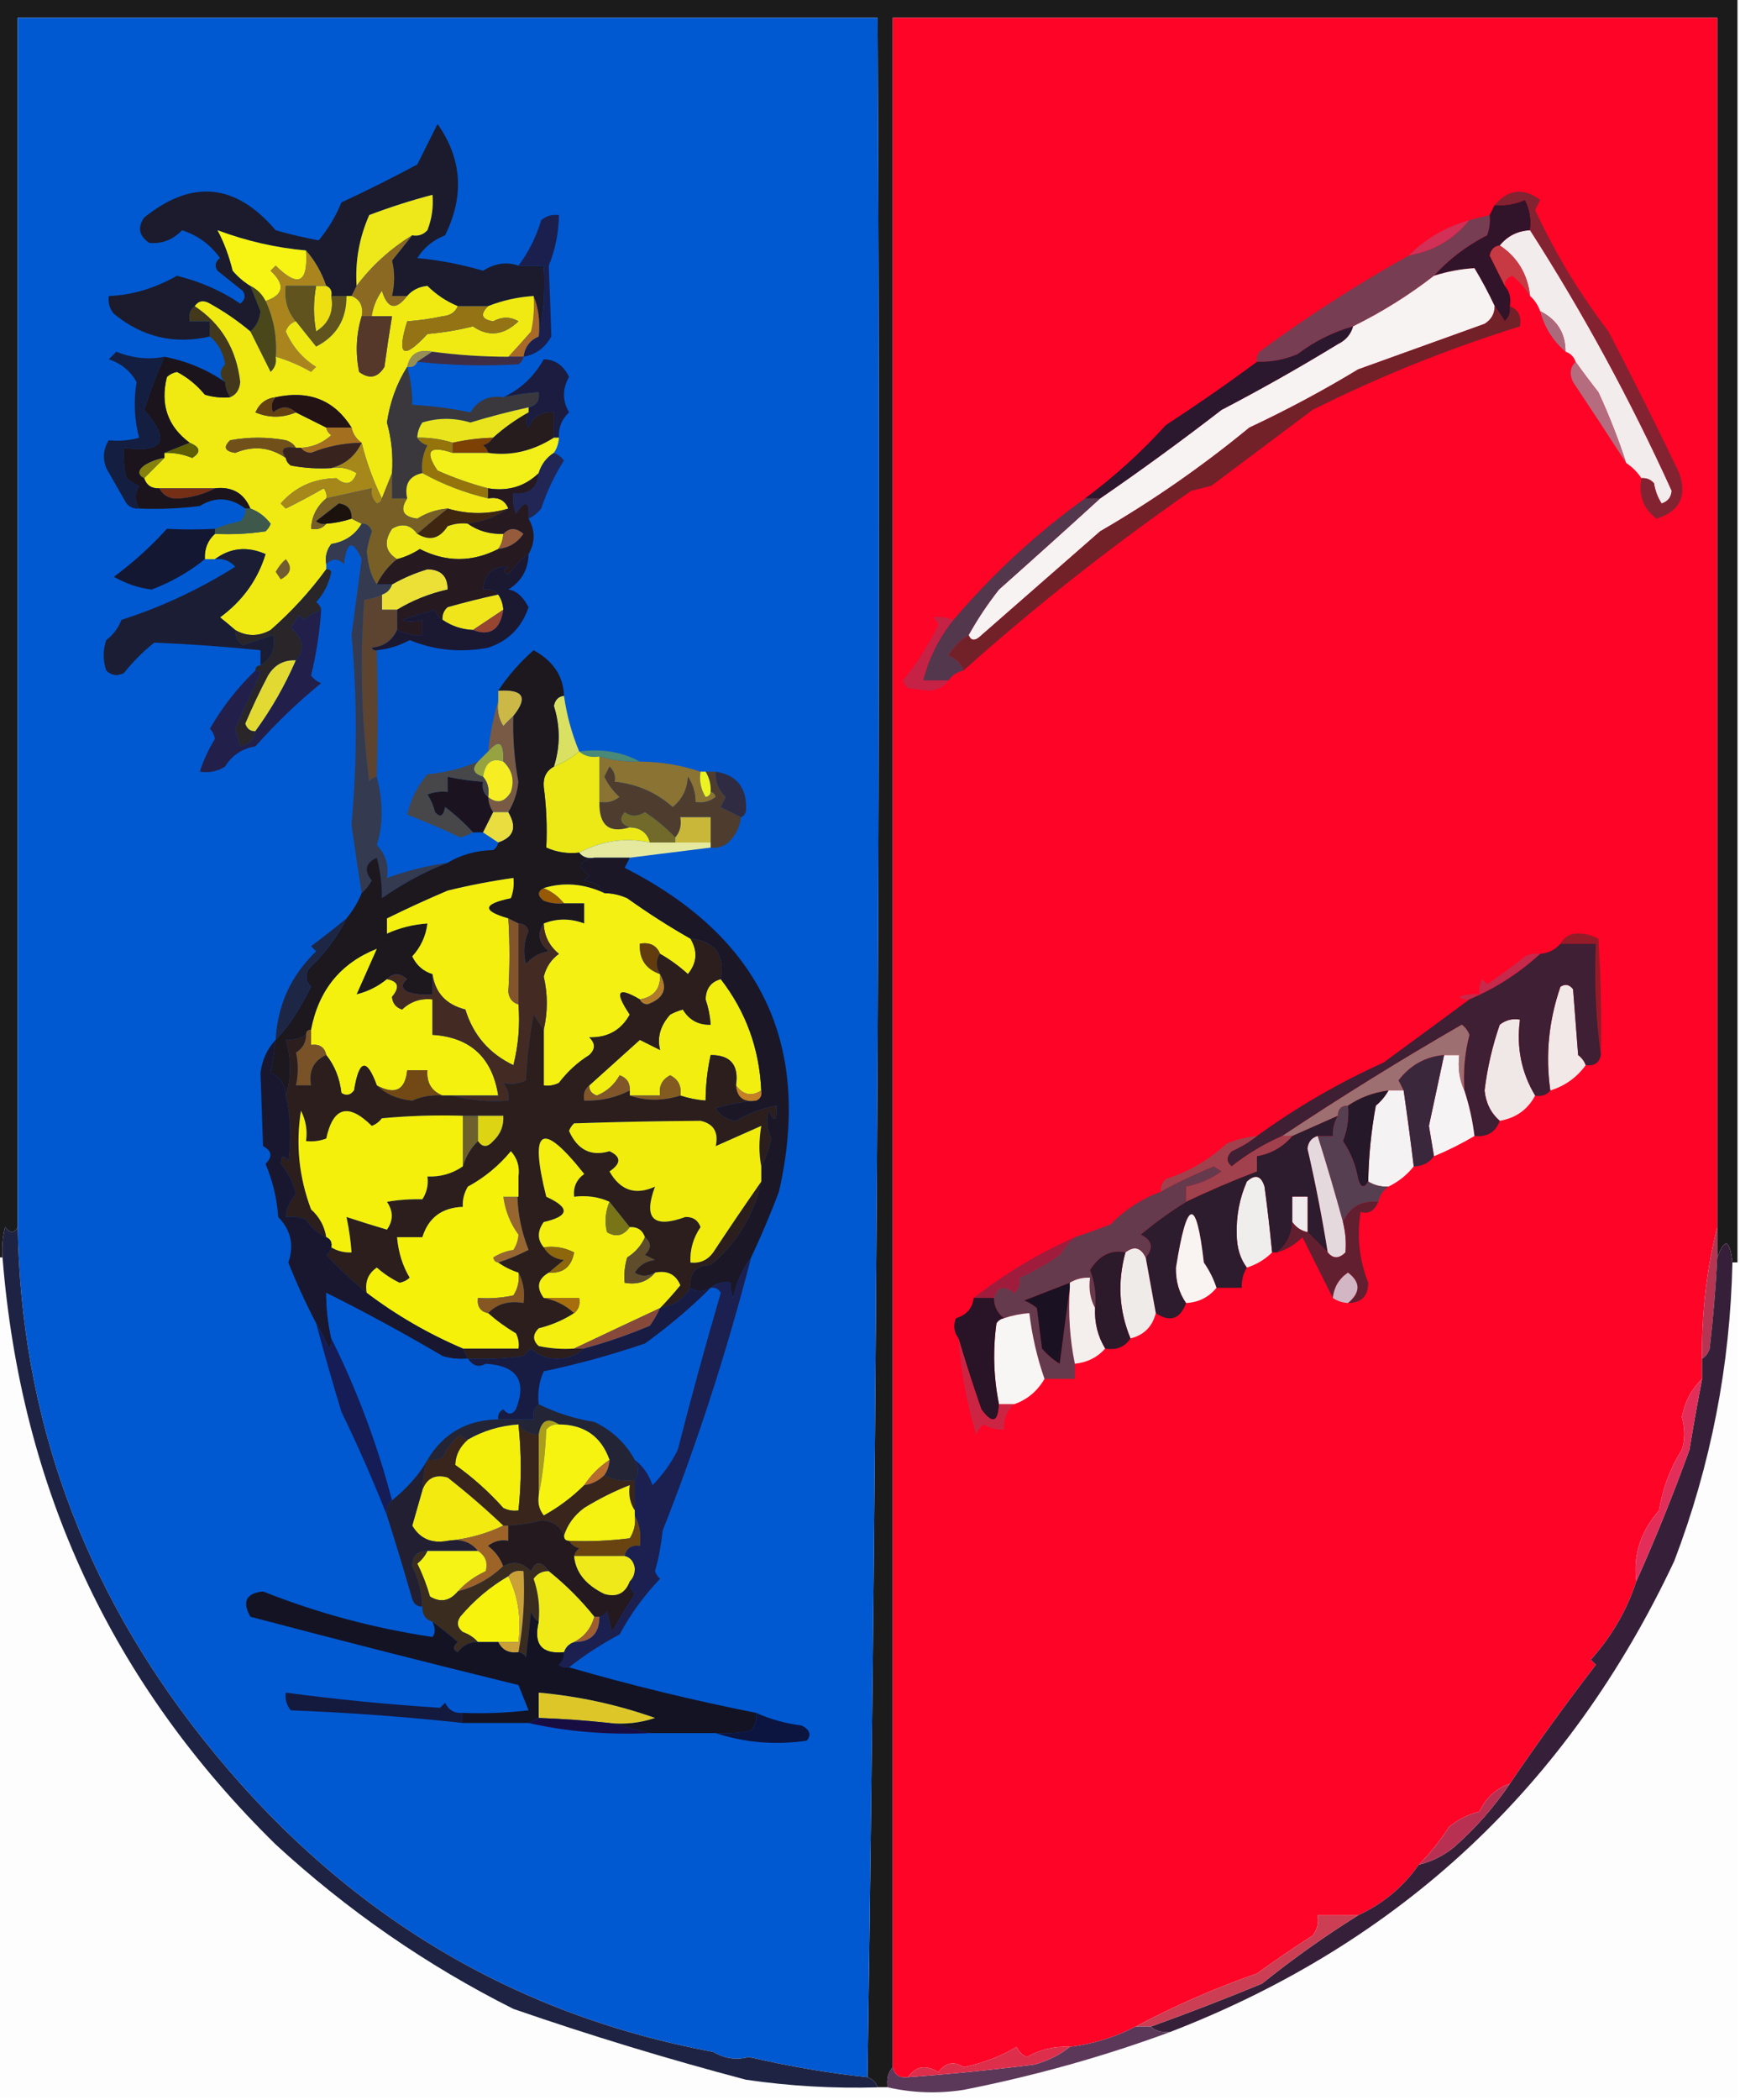 <?xml version="1.0" encoding="UTF-8"?>
<!DOCTYPE svg PUBLIC "-//W3C//DTD SVG 1.1//EN" "http://www.w3.org/Graphics/SVG/1.1/DTD/svg11.dtd">
<svg xmlns="http://www.w3.org/2000/svg" version="1.1" width="344px" height="415px" style="shape-rendering:geometricPrecision; text-rendering:geometricPrecision; image-rendering:optimizeQuality; fill-rule:evenodd; clip-rule:evenodd" xmlns:xlink="http://www.w3.org/1999/xlink">
<g><path style="opacity:1" fill="#1c1b1c" d="M -0.5,-0.5 C 114.167,-0.5 228.833,-0.5 343.5,-0.5C 343.5,82.833 343.5,166.167 343.5,249.5C 343.167,249.5 342.833,249.5 342.5,249.5C 341.985,244.914 340.985,244.581 339.5,248.5C 339.5,246.5 339.5,244.5 339.5,242.5C 339.5,162.833 339.5,83.167 339.5,3.5C 285.167,3.5 230.833,3.5 176.5,3.5C 176.5,138.5 176.5,273.5 176.5,408.5C 175.566,409.568 175.232,410.901 175.5,412.5C 174.833,412.5 174.167,412.5 173.5,412.5C 173.167,411.5 172.5,410.833 171.5,410.5C 173.496,275.043 174.162,139.377 173.5,3.5C 116.833,3.5 60.167,3.5 3.5,3.5C 3.49,83.344 3.49,163.011 3.5,242.5C 2.811,243.774 1.977,243.774 1,242.5C 0.505,244.473 0.338,246.473 0.5,248.5C 0.167,248.5 -0.167,248.5 -0.5,248.5C -0.5,165.5 -0.5,82.5 -0.5,-0.5 Z"/></g>
<g><path style="opacity:1" fill="#0059d1" d="M 171.5,410.5 C 164.069,409.737 156.236,408.404 148,406.5C 145.658,407.178 143.324,406.845 141,405.5C 100.385,397.943 66.719,377.276 40,343.5C 16.302,313.54 4.135,279.873 3.5,242.5C 3.49,163.011 3.49,83.344 3.5,3.5C 60.167,3.5 116.833,3.5 173.5,3.5C 174.162,139.377 173.496,275.043 171.5,410.5 Z"/></g>
<g><path style="opacity:1" fill="#fe0427" d="M 339.5,242.5 C 337.398,250.903 336.398,259.57 336.5,268.5C 336.5,269.833 336.5,271.167 336.5,272.5C 334.415,274.526 333.082,277.026 332.5,280C 333.131,282.355 333.131,284.522 332.5,286.5C 330.196,290.154 328.696,294.154 328,298.5C 324.328,302.676 322.828,307.342 323.5,312.5C 321.637,318.227 318.637,323.394 314.5,328C 314.833,328.333 315.167,328.667 315.5,329C 309.518,336.783 303.851,344.616 298.5,352.5C 295.759,353.439 293.759,355.273 292.5,358C 290.275,358.561 288.275,359.561 286.5,361C 284.771,363.703 282.771,366.203 280.5,368.5C 277.452,372.874 273.452,376.207 268.5,378.5C 265.833,378.5 263.167,378.5 260.5,378.5C 260.762,379.978 260.429,381.311 259.5,382.5C 255.773,384.909 252.106,387.409 248.5,390C 240.156,392.906 232.156,396.406 224.5,400.5C 220.51,402.587 216.177,403.92 211.5,404.5C 208.472,404.339 205.639,405.006 203,406.5C 202.055,406.095 201.388,405.428 201,404.5C 197.812,406.387 194.312,407.72 190.5,408.5C 188.602,407.266 186.935,407.599 185.5,409.5C 183.065,407.948 181.065,408.281 179.5,410.5C 177.821,410.715 176.821,410.048 176.5,408.5C 176.5,273.5 176.5,138.5 176.5,3.5C 230.833,3.5 285.167,3.5 339.5,3.5C 339.5,83.167 339.5,162.833 339.5,242.5 Z"/></g>
<g><path style="opacity:1" fill="#d23056" d="M 290.5,43.5 C 287.402,47.317 283.402,49.65 278.5,50.5C 281.873,47.145 285.873,44.812 290.5,43.5 Z"/></g>
<g><path style="opacity:1" fill="#1b1b2d" d="M 102.5,52.5 C 104.167,52.5 105.833,52.5 107.5,52.5C 107.819,57.363 107.486,62.03 106.5,66.5C 106.806,63.615 106.473,60.948 105.5,58.5C 102.37,58.7 99.37,59.366 96.5,60.5C 94.5,60.5 92.5,60.5 90.5,60.5C 88.223,59.551 86.223,58.218 84.5,56.5C 82.829,56.668 81.496,57.335 80.5,58.5C 79.5,58.5 78.5,58.5 77.5,58.5C 78.052,56.061 78.052,53.727 77.5,51.5C 78.857,49.814 80.19,48.148 81.5,46.5C 82.675,46.719 83.675,46.386 84.5,45.5C 85.374,43.253 85.708,40.92 85.5,38.5C 81.317,39.591 77.15,40.925 73,42.5C 71.025,46.963 70.192,51.629 70.5,56.5C 70.167,57.167 69.833,57.833 69.5,58.5C 69.167,58.5 68.833,58.5 68.5,58.5C 67.5,58.5 66.5,58.5 65.5,58.5C 65.672,57.508 65.338,56.842 64.5,56.5C 63.572,53.805 62.239,51.471 60.5,49.5C 54.592,48.979 48.759,47.646 43,45.5C 44.282,47.88 45.282,50.547 46,53.5C 47.039,54.71 48.206,55.71 49.5,56.5C 50.147,58.156 50.813,59.823 51.5,61.5C 51.332,63.17 50.665,64.504 49.5,65.5C 47.036,63.43 44.37,61.596 41.5,60C 40.251,59.26 39.251,59.426 38.5,60.5C 37.596,61.209 37.263,62.209 37.5,63.5C 38.833,63.5 40.167,63.5 41.5,63.5C 41.5,64.5 41.5,65.5 41.5,66.5C 34.462,68.125 28.129,66.625 22.5,62C 21.663,60.989 21.33,59.822 21.5,58.5C 26.03,58.338 30.53,57.005 35,54.5C 39.694,55.677 43.86,57.511 47.5,60C 48.451,59.282 48.617,58.449 48,57.5C 46.333,56.167 44.667,54.833 43,53.5C 42.383,52.551 42.549,51.718 43.5,51C 41.612,48.352 39.112,46.518 36,45.5C 34.144,47.406 31.977,48.239 29.5,48C 27.473,46.604 27.14,44.938 28.5,43C 37.925,35.381 46.592,36.215 54.5,45.5C 57.304,46.305 60.138,46.972 63,47.5C 64.864,45.277 66.364,42.777 67.5,40C 72.564,37.649 77.564,35.149 82.5,32.5C 83.833,29.833 85.167,27.167 86.5,24.5C 91.341,31.36 91.841,38.693 88,46.5C 85.667,47.413 83.834,48.913 82.5,51C 86.925,51.417 91.258,52.251 95.5,53.5C 97.859,52.014 100.193,51.68 102.5,52.5 Z"/></g>
<g><path style="opacity:1" fill="#eee71a" d="M 81.5,46.5 C 77.15,49.188 73.484,52.521 70.5,56.5C 70.192,51.629 71.025,46.963 73,42.5C 77.15,40.925 81.317,39.591 85.5,38.5C 85.708,40.92 85.374,43.253 84.5,45.5C 83.675,46.386 82.675,46.719 81.5,46.5 Z"/></g>
<g><path style="opacity:1" fill="#f3eced" d="M 302.5,45.5 C 313.046,61.939 322.38,79.106 330.5,97C 330.387,98.28 329.72,99.113 328.5,99.5C 327.719,98.271 327.219,96.938 327,95.5C 326.329,94.748 325.496,94.414 324.5,94.5C 323.728,93.306 322.728,92.306 321.5,91.5C 319.932,86.703 318.099,82.036 316,77.5C 314.406,75.474 312.906,73.474 311.5,71.5C 311.167,70.5 310.5,69.833 309.5,69.5C 309.5,65.825 307.833,63.159 304.5,61.5C 304.068,60.291 303.401,59.291 302.5,58.5C 302.008,54.169 300.008,50.836 296.5,48.5C 298.053,46.615 300.053,45.615 302.5,45.5 Z"/></g>
<g><path style="opacity:1" fill="#773d52" d="M 294.5,42.5 C 294.657,43.873 294.49,45.207 294,46.5C 289.913,48.601 286.413,51.268 283.5,54.5C 278.547,58.348 273.214,61.681 267.5,64.5C 263.526,65.621 259.86,67.454 256.5,70C 253.937,71.079 251.271,71.579 248.5,71.5C 248.369,70.761 248.536,70.094 249,69.5C 258.448,62.529 268.281,56.195 278.5,50.5C 283.402,49.65 287.402,47.317 290.5,43.5C 291.833,43.167 293.167,42.833 294.5,42.5 Z"/></g>
<g><path style="opacity:1" fill="#1a1f4e" d="M 103.5,70.5 C 103.771,68.57 104.771,67.236 106.5,66.5C 107.486,62.03 107.819,57.363 107.5,52.5C 105.833,52.5 104.167,52.5 102.5,52.5C 104.514,49.806 106.014,46.806 107,43.5C 108.011,42.663 109.178,42.33 110.5,42.5C 110.462,45.951 109.795,49.284 108.5,52.5C 108.679,57.019 108.846,61.685 109,66.5C 107.743,68.746 105.91,70.079 103.5,70.5 Z"/></g>
<g><path style="opacity:1" fill="#f7f313" d="M 60.5,49.5 C 60.959,55.938 58.959,56.938 54.5,52.5C 54.167,52.833 53.833,53.167 53.5,53.5C 56.455,56.264 56.121,58.264 52.5,59.5C 51.833,58.167 50.833,57.167 49.5,56.5C 48.206,55.71 47.039,54.71 46,53.5C 45.282,50.547 44.282,47.88 43,45.5C 48.759,47.646 54.592,48.979 60.5,49.5 Z"/></g>
<g><path style="opacity:1" fill="#c73a43" d="M 296.5,48.5 C 300.008,50.836 302.008,54.169 302.5,58.5C 301.579,57.019 300.412,55.686 299,54.5C 297.97,54.836 297.47,55.503 297.5,56.5C 296.512,54.563 295.512,52.563 294.5,50.5C 294.747,49.287 295.414,48.62 296.5,48.5 Z"/></g>
<g><path style="opacity:1" fill="#311429" d="M 302.5,45.5 C 300.053,45.615 298.053,46.615 296.5,48.5C 295.414,48.62 294.747,49.287 294.5,50.5C 295.512,52.563 296.512,54.563 297.5,56.5C 298.434,57.568 298.768,58.901 298.5,60.5C 298.719,61.675 298.386,62.675 297.5,63.5C 296.824,62.398 296.158,61.398 295.5,60.5C 294.319,57.974 292.986,55.474 291.5,53C 288.826,53.153 286.16,53.653 283.5,54.5C 286.413,51.268 289.913,48.601 294,46.5C 294.49,45.207 294.657,43.873 294.5,42.5C 294.833,41.833 295.167,41.167 295.5,40.5C 297.591,40.682 299.591,40.348 301.5,39.5C 302.466,41.396 302.799,43.396 302.5,45.5 Z"/></g>
<g><path style="opacity:1" fill="#f6f3f2" d="M 295.5,60.5 C 295.489,62.017 294.823,63.184 293.5,64C 285.2,66.99 276.867,69.99 268.5,73C 261.623,77.171 254.456,81.004 247,84.5C 237.67,92.182 227.836,99.015 217.5,105C 209.5,112 201.5,119 193.5,126C 192.563,126.692 191.897,126.525 191.5,125.5C 193.231,122.385 195.231,119.385 197.5,116.5C 204.281,110.474 210.947,104.474 217.5,98.5C 225.574,92.95 233.574,87.116 241.5,81C 249.329,76.92 256.996,72.587 264.5,68C 266.063,67.241 267.063,66.074 267.5,64.5C 273.214,61.681 278.547,58.348 283.5,54.5C 286.16,53.653 288.826,53.153 291.5,53C 292.986,55.474 294.319,57.974 295.5,60.5 Z"/></g>
<g><path style="opacity:1" fill="#832331" d="M 324.5,94.5 C 325.496,94.414 326.329,94.748 327,95.5C 327.219,96.938 327.719,98.271 328.5,99.5C 329.72,99.113 330.387,98.28 330.5,97C 322.38,79.106 313.046,61.939 302.5,45.5C 302.799,43.396 302.466,41.396 301.5,39.5C 299.591,40.348 297.591,40.682 295.5,40.5C 298.21,37.371 301.21,37.038 304.5,39.5C 304.167,40.167 303.833,40.833 303.5,41.5C 307.452,50.012 312.285,58.012 318,65.5C 322.862,74.838 327.529,84.171 332,93.5C 333.577,98.079 332.077,101.079 327.5,102.5C 324.894,100.582 323.894,97.916 324.5,94.5 Z"/></g>
<g><path style="opacity:1" fill="#8c6922" d="M 81.5,46.5 C 80.19,48.148 78.857,49.814 77.5,51.5C 78.052,53.727 78.052,56.061 77.5,58.5C 78.5,58.5 79.5,58.5 80.5,58.5C 78.282,61.42 76.615,61.086 75.5,57.5C 74.438,59.022 73.771,60.688 73.5,62.5C 72.833,62.5 72.167,62.5 71.5,62.5C 71.843,60.517 71.177,59.183 69.5,58.5C 69.833,57.833 70.167,57.167 70.5,56.5C 73.484,52.521 77.15,49.188 81.5,46.5 Z"/></g>
<g><path style="opacity:1" fill="#eddf11" d="M 62.5,56.5 C 63.167,56.5 63.833,56.5 64.5,56.5C 65.338,56.842 65.672,57.508 65.5,58.5C 66.029,61.604 65.029,63.938 62.5,65.5C 61.931,62.588 61.931,59.588 62.5,56.5 Z"/></g>
<g><path style="opacity:1" fill="#aa851e" d="M 60.5,49.5 C 62.239,51.471 63.572,53.805 64.5,56.5C 63.833,56.5 63.167,56.5 62.5,56.5C 60.5,56.5 58.5,56.5 56.5,56.5C 56.185,59.211 56.852,61.544 58.5,63.5C 57.522,63.811 56.855,64.478 56.5,65.5C 57.799,68.463 59.799,70.796 62.5,72.5C 62.167,72.833 61.833,73.167 61.5,73.5C 59.261,72.212 56.928,71.212 54.5,70.5C 54.753,66.585 54.087,62.919 52.5,59.5C 56.121,58.264 56.455,56.264 53.5,53.5C 53.833,53.167 54.167,52.833 54.5,52.5C 58.959,56.938 60.959,55.938 60.5,49.5 Z"/></g>
<g><path style="opacity:1" fill="#ab6a7c" d="M 304.5,61.5 C 307.833,63.159 309.5,65.825 309.5,69.5C 307.007,67.342 305.34,64.676 304.5,61.5 Z"/></g>
<g><path style="opacity:1" fill="#60531e" d="M 62.5,56.5 C 61.931,59.588 61.931,62.588 62.5,65.5C 65.029,63.938 66.029,61.604 65.5,58.5C 66.5,58.5 67.5,58.5 68.5,58.5C 68.53,63.099 66.53,66.432 62.5,68.5C 61.113,66.79 59.779,65.123 58.5,63.5C 56.852,61.544 56.185,59.211 56.5,56.5C 58.5,56.5 60.5,56.5 62.5,56.5 Z"/></g>
<g><path style="opacity:1" fill="#a96928" d="M 105.5,58.5 C 106.473,60.948 106.806,63.615 106.5,66.5C 104.771,67.236 103.771,68.57 103.5,70.5C 102.5,70.5 101.5,70.5 100.5,70.5C 101.983,68.906 103.483,67.24 105,65.5C 105.497,63.19 105.663,60.857 105.5,58.5 Z"/></g>
<g><path style="opacity:1" fill="#4a471a" d="M 49.5,56.5 C 50.833,57.167 51.833,58.167 52.5,59.5C 54.087,62.919 54.753,66.585 54.5,70.5C 54.719,71.675 54.386,72.675 53.5,73.5C 52.158,70.817 50.825,68.15 49.5,65.5C 50.665,64.504 51.332,63.17 51.5,61.5C 50.813,59.823 50.147,58.156 49.5,56.5 Z"/></g>
<g><path style="opacity:1" fill="#968e54" d="M 85.5,69.5 C 84.5,70.167 83.5,70.833 82.5,71.5C 82.158,72.338 81.492,72.672 80.5,72.5C 81.048,69.916 82.715,68.916 85.5,69.5 Z"/></g>
<g><path style="opacity:1" fill="#3f2d45" d="M 85.5,69.5 C 90.472,70.164 95.472,70.497 100.5,70.5C 101.5,70.5 102.5,70.5 103.5,70.5C 103.389,71.117 103.056,71.617 102.5,72C 95.825,72.389 89.159,72.222 82.5,71.5C 83.5,70.833 84.5,70.167 85.5,69.5 Z"/></g>
<g><path style="opacity:1" fill="#141e40" d="M 32.5,70.5 C 30.982,73.891 29.649,77.391 28.5,81C 33.768,87.032 32.435,89.532 24.5,88.5C 24.338,90.527 24.505,92.527 25,94.5C 25.75,95.126 26.584,95.626 27.5,96C 26.587,97.414 26.587,98.914 27.5,100.5C 26.504,100.586 25.671,100.252 25,99.5C 23.676,97.172 22.343,94.839 21,92.5C 20.257,90.559 20.424,88.726 21.5,87C 23.587,87.218 25.587,87.051 27.5,86.5C 26.56,82.968 26.394,79.301 27,75.5C 25.777,73.304 23.944,71.804 21.5,71C 22,70.5 22.5,70 23,69.5C 26.216,70.795 29.382,71.129 32.5,70.5 Z"/></g>
<g><path style="opacity:1" fill="#43381c" d="M 38.5,60.5 C 43.751,63.977 46.751,68.977 47.5,75.5C 47.36,77.03 46.694,78.03 45.5,78.5C 44.89,77.609 44.557,76.609 44.5,75.5C 43.342,74.427 43.342,73.261 44.5,72C 44.141,69.704 43.141,67.871 41.5,66.5C 41.5,65.5 41.5,64.5 41.5,63.5C 40.167,63.5 38.833,63.5 37.5,63.5C 37.263,62.209 37.596,61.209 38.5,60.5 Z"/></g>
<g><path style="opacity:1" fill="#2b182e" d="M 267.5,64.5 C 267.063,66.074 266.063,67.241 264.5,68C 256.996,72.587 249.329,76.92 241.5,81C 233.574,87.116 225.574,92.95 217.5,98.5C 216.5,98.5 215.5,98.5 214.5,98.5C 220.288,94.215 225.621,89.381 230.5,84C 236.674,79.978 242.674,75.811 248.5,71.5C 251.271,71.579 253.937,71.079 256.5,70C 259.86,67.454 263.526,65.621 267.5,64.5 Z"/></g>
<g><path style="opacity:1" fill="#f1ea12" d="M 90.5,60.5 C 90.03,61.694 89.03,62.36 87.5,62.5C 85.182,62.997 82.848,63.331 80.5,63.5C 78.38,70.356 79.713,71.189 84.5,66C 87.557,65.743 90.557,65.243 93.5,64.5C 96.57,66.623 99.57,66.29 102.5,63.5C 100.925,62.554 99.258,62.554 97.5,63.5C 95.197,63.124 94.863,62.124 96.5,60.5C 99.37,59.366 102.37,58.7 105.5,58.5C 105.663,60.857 105.497,63.19 105,65.5C 103.483,67.24 101.983,68.906 100.5,70.5C 95.472,70.497 90.472,70.164 85.5,69.5C 82.715,68.916 81.048,69.916 80.5,72.5C 78.426,75.796 77.093,79.463 76.5,83.5C 77.417,86.758 77.751,90.091 77.5,93.5C 76.833,95.167 76.167,96.833 75.5,98.5C 73.765,94.959 72.431,91.293 71.5,87.5C 70.449,86.778 69.782,85.778 69.5,84.5C 66.119,79.074 61.119,77.074 54.5,78.5C 52.616,78.712 51.283,79.712 50.5,81.5C 53.156,82.615 55.823,82.615 58.5,81.5C 60.5,82.5 62.5,83.5 64.5,84.5C 64.611,85.117 64.944,85.617 65.5,86C 63.783,87.559 61.783,88.392 59.5,88.5C 59.167,88.5 58.833,88.5 58.5,88.5C 58.083,87.778 57.416,87.278 56.5,87C 52.833,86.333 49.167,86.333 45.5,87C 44.098,88.343 44.431,89.176 46.5,89.5C 50.076,88.02 53.409,88.354 56.5,90.5C 56.611,91.117 56.944,91.617 57.5,92C 60.146,92.497 62.813,92.664 65.5,92.5C 67.288,92.215 68.955,92.548 70.5,93.5C 69.696,95.728 68.363,96.062 66.5,94.5C 62.011,94.578 58.344,96.245 55.5,99.5C 55.833,99.833 56.167,100.167 56.5,100.5C 59.055,99.24 61.555,97.906 64,96.5C 64.464,97.094 64.631,97.761 64.5,98.5C 62.615,100.053 61.615,102.053 61.5,104.5C 62.791,104.737 63.791,104.404 64.5,103.5C 66.216,103.371 67.883,103.038 69.5,102.5C 70.167,102.833 70.833,103.167 71.5,103.5C 70.181,105.734 68.181,107.068 65.5,107.5C 64.571,108.689 64.238,110.022 64.5,111.5C 64.5,111.833 64.5,112.167 64.5,112.5C 61.297,116.888 57.631,120.888 53.5,124.5C 51.135,125.822 48.802,125.822 46.5,124.5C 45.571,123.685 44.571,122.852 43.5,122C 47.947,118.743 50.947,114.576 52.5,109.5C 48.875,107.919 45.542,108.252 42.5,110.5C 41.833,110.5 41.167,110.5 40.5,110.5C 40.402,108.447 41.069,106.78 42.5,105.5C 45.85,105.665 49.183,105.498 52.5,105C 52.957,104.586 53.291,104.086 53.5,103.5C 52.412,102.066 51.078,101.066 49.5,100.5C 48.223,97.448 45.89,96.115 42.5,96.5C 38.833,96.5 35.167,96.5 31.5,96.5C 29.973,96.573 28.973,95.906 28.5,94.5C 29.833,93.167 31.167,91.833 32.5,90.5C 32.5,90.167 32.5,89.833 32.5,89.5C 34.401,89.433 36.234,89.766 38,90.5C 39.791,89.368 39.625,88.368 37.5,87.5C 33.145,84.274 31.645,79.941 33,74.5C 33.561,73.978 34.228,73.645 35,73.5C 37.112,74.608 38.946,76.108 40.5,78C 42.134,78.493 43.801,78.66 45.5,78.5C 46.694,78.03 47.36,77.03 47.5,75.5C 46.751,68.977 43.751,63.977 38.5,60.5C 39.251,59.426 40.251,59.26 41.5,60C 44.37,61.596 47.036,63.43 49.5,65.5C 50.825,68.15 52.158,70.817 53.5,73.5C 54.386,72.675 54.719,71.675 54.5,70.5C 56.928,71.212 59.261,72.212 61.5,73.5C 61.833,73.167 62.167,72.833 62.5,72.5C 59.799,70.796 57.799,68.463 56.5,65.5C 56.855,64.478 57.522,63.811 58.5,63.5C 59.779,65.123 61.113,66.79 62.5,68.5C 66.53,66.432 68.53,63.099 68.5,58.5C 68.833,58.5 69.167,58.5 69.5,58.5C 71.177,59.183 71.843,60.517 71.5,62.5C 70.411,66.078 70.245,69.745 71,73.5C 73.022,74.991 74.688,74.658 76,72.5C 76.455,69.146 76.955,65.813 77.5,62.5C 76.167,62.5 74.833,62.5 73.5,62.5C 73.771,60.688 74.438,59.022 75.5,57.5C 76.615,61.086 78.282,61.42 80.5,58.5C 81.496,57.335 82.829,56.668 84.5,56.5C 86.223,58.218 88.223,59.551 90.5,60.5 Z"/></g>
<g><path style="opacity:1" fill="#55382a" d="M 71.5,62.5 C 72.167,62.5 72.833,62.5 73.5,62.5C 74.833,62.5 76.167,62.5 77.5,62.5C 76.955,65.813 76.455,69.146 76,72.5C 74.688,74.658 73.022,74.991 71,73.5C 70.245,69.745 70.411,66.078 71.5,62.5 Z"/></g>
<g><path style="opacity:1" fill="#947315" d="M 90.5,60.5 C 92.5,60.5 94.5,60.5 96.5,60.5C 94.863,62.124 95.197,63.124 97.5,63.5C 99.258,62.554 100.925,62.554 102.5,63.5C 99.57,66.29 96.57,66.623 93.5,64.5C 90.557,65.243 87.557,65.743 84.5,66C 79.713,71.189 78.38,70.356 80.5,63.5C 82.848,63.331 85.182,62.997 87.5,62.5C 89.03,62.36 90.03,61.694 90.5,60.5 Z"/></g>
<g><path style="opacity:1" fill="#b56c7e" d="M 311.5,71.5 C 312.906,73.474 314.406,75.474 316,77.5C 318.099,82.036 319.932,86.703 321.5,91.5C 318.103,86.23 314.603,80.897 311,75.5C 310.235,73.934 310.402,72.601 311.5,71.5 Z"/></g>
<g><path style="opacity:1" fill="#241315" d="M 54.5,78.5 C 61.119,77.074 66.119,79.074 69.5,84.5C 67.833,84.5 66.167,84.5 64.5,84.5C 62.5,83.5 60.5,82.5 58.5,81.5C 57.115,80.199 55.615,80.199 54,81.5C 53.53,80.423 53.697,79.423 54.5,78.5 Z"/></g>
<g><path style="opacity:1" fill="#1b1c3f" d="M 110.5,86.5 C 110.167,86.5 109.833,86.5 109.5,86.5C 109.5,84.833 109.5,83.167 109.5,81.5C 107.088,81.244 105.421,82.244 104.5,84.5C 103.913,83.767 103.913,82.767 104.5,81.5C 104.5,81.167 104.5,80.833 104.5,80.5C 106.048,80.179 106.715,79.179 106.5,77.5C 104.139,77.674 101.806,78.007 99.5,78.5C 102.901,76.937 105.568,74.437 107.5,71C 109.752,71.05 111.418,72.216 112.5,74.5C 111.167,76.833 111.167,79.167 112.5,81.5C 111.05,82.85 110.383,84.516 110.5,86.5 Z"/></g>
<g><path style="opacity:1" fill="#654112" d="M 54.5,78.5 C 53.697,79.423 53.53,80.423 54,81.5C 55.615,80.199 57.115,80.199 58.5,81.5C 55.823,82.615 53.156,82.615 50.5,81.5C 51.283,79.712 52.616,78.712 54.5,78.5 Z"/></g>
<g><path style="opacity:1" fill="#3a383c" d="M 80.5,72.5 C 81.208,75.038 81.541,77.538 81.5,80C 85.421,80.203 89.255,80.703 93,81.5C 94.465,79.085 96.632,78.085 99.5,78.5C 101.806,78.007 104.139,77.674 106.5,77.5C 106.715,79.179 106.048,80.179 104.5,80.5C 100.637,81.346 96.804,82.346 93,83.5C 89.788,82.541 86.622,82.541 83.5,83.5C 82.873,84.417 82.539,85.417 82.5,86.5C 82.918,87.222 83.584,87.722 84.5,88C 83.594,89.7 83.261,91.533 83.5,93.5C 80.916,94.048 79.916,95.715 80.5,98.5C 79.5,98.5 78.5,98.5 77.5,98.5C 77.5,96.833 77.5,95.167 77.5,93.5C 77.751,90.091 77.417,86.758 76.5,83.5C 77.093,79.463 78.426,75.796 80.5,72.5 Z"/></g>
<g><path style="opacity:1" fill="#1c141c" d="M 32.5,70.5 C 36.929,71.361 40.929,73.028 44.5,75.5C 44.557,76.609 44.89,77.609 45.5,78.5C 43.801,78.66 42.134,78.493 40.5,78C 38.946,76.108 37.112,74.608 35,73.5C 34.228,73.645 33.561,73.978 33,74.5C 31.645,79.941 33.145,84.274 37.5,87.5C 35.833,88.167 34.167,88.833 32.5,89.5C 32.5,89.833 32.5,90.167 32.5,90.5C 31.078,90.709 29.745,91.209 28.5,92C 27.226,92.977 27.226,93.811 28.5,94.5C 28.973,95.906 29.973,96.573 31.5,96.5C 32.312,97.993 33.645,98.66 35.5,98.5C 38.08,98.276 40.414,97.609 42.5,96.5C 45.89,96.115 48.223,97.448 49.5,100.5C 49.167,100.5 48.833,100.5 48.5,100.5C 45.547,98.268 42.547,98.102 39.5,100C 35.514,100.499 31.514,100.666 27.5,100.5C 26.587,98.914 26.587,97.414 27.5,96C 26.584,95.626 25.75,95.126 25,94.5C 24.505,92.527 24.338,90.527 24.5,88.5C 32.435,89.532 33.768,87.032 28.5,81C 29.649,77.391 30.982,73.891 32.5,70.5 Z"/></g>
<g><path style="opacity:1" fill="#eae41c" d="M 104.5,80.5 C 104.5,80.833 104.5,81.167 104.5,81.5C 101.923,82.943 99.59,84.61 97.5,86.5C 94.794,86.575 92.127,86.908 89.5,87.5C 87.236,86.781 84.903,86.448 82.5,86.5C 82.539,85.417 82.873,84.417 83.5,83.5C 86.622,82.541 89.788,82.541 93,83.5C 96.804,82.346 100.637,81.346 104.5,80.5 Z"/></g>
<g><path style="opacity:1" fill="#722129" d="M 295.5,60.5 C 296.158,61.398 296.824,62.398 297.5,63.5C 298.386,62.675 298.719,61.675 298.5,60.5C 300.176,61.183 300.843,62.517 300.5,64.5C 286.355,68.909 272.688,74.409 259.5,81C 252.808,86.008 246.142,91.008 239.5,96C 238.167,96.333 236.833,96.667 235.5,97C 219.714,107.966 204.714,119.799 190.5,132.5C 189.993,131.141 188.993,130.141 187.5,129.5C 188.521,127.812 189.855,126.479 191.5,125.5C 191.897,126.525 192.563,126.692 193.5,126C 201.5,119 209.5,112 217.5,105C 227.836,99.015 237.67,92.182 247,84.5C 254.456,81.004 261.623,77.171 268.5,73C 276.867,69.99 285.2,66.99 293.5,64C 294.823,63.184 295.489,62.017 295.5,60.5 Z"/></g>
<g><path style="opacity:1" fill="#715119" d="M 58.5,88.5 C 56.007,88.131 55.34,88.797 56.5,90.5C 53.409,88.354 50.076,88.02 46.5,89.5C 44.431,89.176 44.098,88.343 45.5,87C 49.167,86.333 52.833,86.333 56.5,87C 57.416,87.278 58.083,87.778 58.5,88.5 Z"/></g>
<g><path style="opacity:1" fill="#a56f20" d="M 64.5,84.5 C 66.167,84.5 67.833,84.5 69.5,84.5C 69.782,85.778 70.449,86.778 71.5,87.5C 68.049,87.538 64.716,88.205 61.5,89.5C 60.584,89.457 59.917,89.124 59.5,88.5C 61.783,88.392 63.783,87.559 65.5,86C 64.944,85.617 64.611,85.117 64.5,84.5 Z"/></g>
<g><path style="opacity:1" fill="#7d4106" d="M 97.5,86.5 C 97.082,87.222 96.416,87.722 95.5,88C 96.056,88.383 96.389,88.883 96.5,89.5C 94.167,89.5 91.833,89.5 89.5,89.5C 89.5,88.833 89.5,88.167 89.5,87.5C 92.127,86.908 94.794,86.575 97.5,86.5 Z"/></g>
<g><path style="opacity:1" fill="#261b1d" d="M 104.5,81.5 C 103.913,82.767 103.913,83.767 104.5,84.5C 105.421,82.244 107.088,81.244 109.5,81.5C 109.5,83.167 109.5,84.833 109.5,86.5C 105.311,89.152 100.978,90.152 96.5,89.5C 96.389,88.883 96.056,88.383 95.5,88C 96.416,87.722 97.082,87.222 97.5,86.5C 99.59,84.61 101.923,82.943 104.5,81.5 Z"/></g>
<g><path style="opacity:1" fill="#605f03" d="M 37.5,87.5 C 39.625,88.368 39.791,89.368 38,90.5C 36.234,89.766 34.401,89.433 32.5,89.5C 34.167,88.833 35.833,88.167 37.5,87.5 Z"/></g>
<g><path style="opacity:1" fill="#39231f" d="M 71.5,87.5 C 70.241,90.12 68.241,91.787 65.5,92.5C 62.813,92.664 60.146,92.497 57.5,92C 56.944,91.617 56.611,91.117 56.5,90.5C 55.34,88.797 56.007,88.131 58.5,88.5C 58.833,88.5 59.167,88.5 59.5,88.5C 59.917,89.124 60.584,89.457 61.5,89.5C 64.716,88.205 68.049,87.538 71.5,87.5 Z"/></g>
<g><path style="opacity:1" fill="#a6871a" d="M 71.5,87.5 C 72.431,91.293 73.765,94.959 75.5,98.5C 75.44,99.043 75.107,99.376 74.5,99.5C 73.614,98.675 73.281,97.675 73.5,96.5C 70.5,97.167 67.5,97.833 64.5,98.5C 64.631,97.761 64.464,97.094 64,96.5C 61.555,97.906 59.055,99.24 56.5,100.5C 56.167,100.167 55.833,99.833 55.5,99.5C 58.344,96.245 62.011,94.578 66.5,94.5C 68.363,96.062 69.696,95.728 70.5,93.5C 68.955,92.548 67.288,92.215 65.5,92.5C 68.241,91.787 70.241,90.12 71.5,87.5 Z"/></g>
<g><path style="opacity:1" fill="#86810d" d="M 32.5,90.5 C 31.167,91.833 29.833,93.167 28.5,94.5C 27.226,93.811 27.226,92.977 28.5,92C 29.745,91.209 31.078,90.709 32.5,90.5 Z"/></g>
<g><path style="opacity:1" fill="#f3ef18" d="M 109.5,86.5 C 109.833,86.5 110.167,86.5 110.5,86.5C 110.443,87.609 110.11,88.609 109.5,89.5C 108.026,90.436 107.026,91.77 106.5,93.5C 103.766,96.143 100.433,97.143 96.5,96.5C 93.183,95.653 89.85,94.486 86.5,93C 83.868,89.124 84.868,87.957 89.5,89.5C 91.833,89.5 94.167,89.5 96.5,89.5C 100.978,90.152 105.311,89.152 109.5,86.5 Z"/></g>
<g><path style="opacity:1" fill="#95740b" d="M 82.5,86.5 C 84.903,86.448 87.236,86.781 89.5,87.5C 89.5,88.167 89.5,88.833 89.5,89.5C 84.868,87.957 83.868,89.124 86.5,93C 89.85,94.486 93.183,95.653 96.5,96.5C 96.5,97.167 96.5,97.833 96.5,98.5C 91.868,97.404 87.534,95.737 83.5,93.5C 83.261,91.533 83.594,89.7 84.5,88C 83.584,87.722 82.918,87.222 82.5,86.5 Z"/></g>
<g><path style="opacity:1" fill="#f3e915" d="M 83.5,93.5 C 87.534,95.737 91.868,97.404 96.5,98.5C 98.483,98.157 99.817,98.823 100.5,100.5C 96.548,101.678 92.548,101.678 88.5,100.5C 86.325,100.682 84.325,101.349 82.5,102.5C 79.652,102.139 78.986,100.806 80.5,98.5C 79.916,95.715 80.916,94.048 83.5,93.5 Z"/></g>
<g><path style="opacity:1" fill="#752f14" d="M 31.5,96.5 C 35.167,96.5 38.833,96.5 42.5,96.5C 40.414,97.609 38.08,98.276 35.5,98.5C 33.645,98.66 32.312,97.993 31.5,96.5 Z"/></g>
<g><path style="opacity:1" fill="#53374d" d="M 214.5,98.5 C 215.5,98.5 216.5,98.5 217.5,98.5C 210.947,104.474 204.281,110.474 197.5,116.5C 195.231,119.385 193.231,122.385 191.5,125.5C 189.855,126.479 188.521,127.812 187.5,129.5C 188.993,130.141 189.993,131.141 190.5,132.5C 189.222,132.782 188.222,133.449 187.5,134.5C 185.833,134.5 184.167,134.5 182.5,134.5C 183.612,130.039 185.612,126.039 188.5,122.5C 196.318,113.34 204.985,105.34 214.5,98.5 Z"/></g>
<g><path style="opacity:1" fill="#222654" d="M 109.5,89.5 C 110.289,89.783 110.956,90.283 111.5,91C 109.625,93.943 108.125,97.11 107,100.5C 106.292,101.381 105.458,102.047 104.5,102.5C 104.741,99.001 103.908,98.668 102,101.5C 101.51,100.207 101.343,98.873 101.5,97.5C 104.588,97.803 106.254,96.47 106.5,93.5C 107.026,91.77 108.026,90.436 109.5,89.5 Z"/></g>
<g><path style="opacity:1" fill="#3e594b" d="M 48.5,100.5 C 48.833,100.5 49.167,100.5 49.5,100.5C 51.078,101.066 52.412,102.066 53.5,103.5C 53.291,104.086 52.957,104.586 52.5,105C 49.183,105.498 45.85,105.665 42.5,105.5C 42.5,105.167 42.5,104.833 42.5,104.5C 44.086,103.852 45.752,103.352 47.5,103C 48.252,102.329 48.586,101.496 48.5,100.5 Z"/></g>
<g><path style="opacity:1" fill="#3f2611" d="M 88.5,100.5 C 92.548,101.678 96.548,101.678 100.5,100.5C 98.143,102.098 95.477,103.098 92.5,103.5C 91.127,103.343 89.793,103.51 88.5,104C 86.912,106.479 84.912,106.979 82.5,105.5C 84.408,103.836 86.408,102.169 88.5,100.5 Z"/></g>
<g><path style="opacity:1" fill="#f0eb18" d="M 82.5,105.5 C 84.912,106.979 86.912,106.479 88.5,104C 89.793,103.51 91.127,103.343 92.5,103.5C 94.514,104.924 96.848,105.59 99.5,105.5C 99.443,106.609 99.11,107.609 98.5,108.5C 93.345,111.131 88.179,111.131 83,108.5C 81.594,109.414 80.094,110.08 78.5,110.5C 76.148,109.048 75.815,107.048 77.5,104.5C 79.467,103.316 81.134,103.649 82.5,105.5 Z"/></g>
<g><path style="opacity:1" fill="#965b3b" d="M 98.5,108.5 C 99.11,107.609 99.443,106.609 99.5,105.5C 100.708,104.218 102.042,104.218 103.5,105.5C 102.312,107.262 100.645,108.262 98.5,108.5 Z"/></g>
<g><path style="opacity:1" fill="#141732" d="M 42.5,104.5 C 42.5,104.833 42.5,105.167 42.5,105.5C 41.069,106.78 40.402,108.447 40.5,110.5C 37.41,113.017 33.91,115.017 30,116.5C 27.605,116.256 25.105,115.422 22.5,114C 26.351,111.146 29.851,107.979 33,104.5C 35.955,104.678 39.121,104.678 42.5,104.5 Z"/></g>
<g><path style="opacity:1" fill="#705c30" d="M 56.5,110.5 C 57.867,112.093 57.534,113.426 55.5,114.5C 55.167,114 54.833,113.5 54.5,113C 55.056,111.989 55.722,111.156 56.5,110.5 Z"/></g>
<g><path style="opacity:1" fill="#785f25" d="M 77.5,93.5 C 77.5,95.167 77.5,96.833 77.5,98.5C 78.5,98.5 79.5,98.5 80.5,98.5C 78.986,100.806 79.652,102.139 82.5,102.5C 84.325,101.349 86.325,100.682 88.5,100.5C 86.408,102.169 84.408,103.836 82.5,105.5C 81.134,103.649 79.467,103.316 77.5,104.5C 75.815,107.048 76.148,109.048 78.5,110.5C 76.807,111.853 75.474,113.52 74.5,115.5C 73.452,114.165 72.785,111.999 72.5,109C 72.707,107.634 73.04,106.301 73.5,105C 73.164,103.97 72.497,103.47 71.5,103.5C 70.833,103.167 70.167,102.833 69.5,102.5C 69.582,100.748 68.749,99.748 67,99.5C 65.495,100.673 63.995,101.839 62.5,103C 63.094,103.464 63.761,103.631 64.5,103.5C 63.791,104.404 62.791,104.737 61.5,104.5C 61.615,102.053 62.615,100.053 64.5,98.5C 67.5,97.833 70.5,97.167 73.5,96.5C 73.281,97.675 73.614,98.675 74.5,99.5C 75.107,99.376 75.44,99.043 75.5,98.5C 76.167,96.833 76.833,95.167 77.5,93.5 Z"/></g>
<g><path style="opacity:1" fill="#1b120e" d="M 69.5,102.5 C 67.883,103.038 66.216,103.371 64.5,103.5C 63.761,103.631 63.094,103.464 62.5,103C 63.995,101.839 65.495,100.673 67,99.5C 68.749,99.748 69.582,100.748 69.5,102.5 Z"/></g>
<g><path style="opacity:1" fill="#ecdf35" d="M 78.5,120.5 C 77.5,120.5 76.5,120.5 75.5,120.5C 75.5,119.5 75.5,118.5 75.5,117.5C 76.5,117.167 77.167,116.5 77.5,115.5C 79.67,114.251 82.004,113.251 84.5,112.5C 87.189,112.545 88.523,113.879 88.5,116.5C 84.884,117.314 81.551,118.648 78.5,120.5 Z"/></g>
<g><path style="opacity:1" fill="#271920" d="M 106.5,93.5 C 106.254,96.47 104.588,97.803 101.5,97.5C 101.343,98.873 101.51,100.207 102,101.5C 103.908,98.668 104.741,99.001 104.5,102.5C 105.833,104.833 105.833,107.167 104.5,109.5C 103,110.588 101.667,111.921 100.5,113.5C 99.304,113.154 99.304,112.654 100.5,112C 97.484,111.843 95.817,113.343 95.5,116.5C 96.791,116.263 97.791,116.596 98.5,117.5C 95.157,118.224 91.824,119.057 88.5,120C 87.748,120.671 87.414,121.504 87.5,122.5C 86.778,122.082 86.278,121.416 86,120.5C 83.853,121.113 81.686,121.779 79.5,122.5C 80.558,122.906 81.891,122.906 83.5,122.5C 83.5,123.5 83.5,124.5 83.5,125.5C 81.709,125.634 80.042,125.301 78.5,124.5C 78.5,123.167 78.5,121.833 78.5,120.5C 81.551,118.648 84.884,117.314 88.5,116.5C 88.523,113.879 87.189,112.545 84.5,112.5C 82.004,113.251 79.67,114.251 77.5,115.5C 76.5,115.5 75.5,115.5 74.5,115.5C 75.474,113.52 76.807,111.853 78.5,110.5C 80.094,110.08 81.594,109.414 83,108.5C 88.179,111.131 93.345,111.131 98.5,108.5C 100.645,108.262 102.312,107.262 103.5,105.5C 102.042,104.218 100.708,104.218 99.5,105.5C 96.848,105.59 94.514,104.924 92.5,103.5C 95.477,103.098 98.143,102.098 100.5,100.5C 99.817,98.823 98.483,98.157 96.5,98.5C 96.5,97.833 96.5,97.167 96.5,96.5C 100.433,97.143 103.766,96.143 106.5,93.5 Z"/></g>
<g><path style="opacity:1" fill="#1b1d34" d="M 46.5,124.5 C 46.461,125.756 46.961,126.756 48,127.5C 50,126.833 52,126.167 54,125.5C 54.541,128.082 53.708,130.082 51.5,131.5C 51.5,130.5 51.5,129.5 51.5,128.5C 44.491,127.784 37.491,127.284 30.5,127C 28.281,128.763 26.281,130.763 24.5,133C 23.216,133.684 22.049,133.517 21,132.5C 20.333,130.5 20.333,128.5 21,126.5C 22.385,125.449 23.385,124.116 24,122.5C 31.915,119.96 39.415,116.46 46.5,112C 45.437,110.812 44.103,110.312 42.5,110.5C 45.542,108.252 48.875,107.919 52.5,109.5C 50.947,114.576 47.947,118.743 43.5,122C 44.571,122.852 45.571,123.685 46.5,124.5 Z"/></g>
<g><path style="opacity:1" fill="#f0e51b" d="M 98.5,117.5 C 99.11,118.391 99.443,119.391 99.5,120.5C 97.5,121.833 95.5,123.167 93.5,124.5C 91.297,124.396 89.297,123.73 87.5,122.5C 87.414,121.504 87.748,120.671 88.5,120C 91.824,119.057 95.157,118.224 98.5,117.5 Z"/></g>
<g><path style="opacity:1" fill="#5c4431" d="M 75.5,117.5 C 75.5,118.5 75.5,119.5 75.5,120.5C 76.5,120.5 77.5,120.5 78.5,120.5C 78.5,121.833 78.5,123.167 78.5,124.5C 77.547,126.61 75.881,127.777 73.5,128C 73.728,128.399 74.062,128.565 74.5,128.5C 74.727,136.677 74.727,145.011 74.5,153.5C 73.883,153.611 73.383,153.944 73,154.5C 71.442,142.549 71.109,130.549 72,118.5C 73.145,118.381 74.311,118.048 75.5,117.5 Z"/></g>
<g><path style="opacity:1" fill="#1b1832" d="M 104.5,109.5 C 104.43,112.567 103.096,114.9 100.5,116.5C 102.042,116.694 103.375,117.861 104.5,120C 103.141,124.026 100.474,126.693 96.5,128C 91.095,129.022 85.928,128.522 81,126.5C 78.953,127.609 76.787,128.276 74.5,128.5C 74.062,128.565 73.728,128.399 73.5,128C 75.881,127.777 77.547,126.61 78.5,124.5C 80.042,125.301 81.709,125.634 83.5,125.5C 83.5,124.5 83.5,123.5 83.5,122.5C 81.891,122.906 80.558,122.906 79.5,122.5C 81.686,121.779 83.853,121.113 86,120.5C 86.278,121.416 86.778,122.082 87.5,122.5C 89.297,123.73 91.297,124.396 93.5,124.5C 96.895,125.783 98.895,124.45 99.5,120.5C 99.443,119.391 99.11,118.391 98.5,117.5C 97.791,116.596 96.791,116.263 95.5,116.5C 95.817,113.343 97.484,111.843 100.5,112C 99.304,112.654 99.304,113.154 100.5,113.5C 101.667,111.921 103,110.588 104.5,109.5 Z"/></g>
<g><path style="opacity:1" fill="#974431" d="M 99.5,120.5 C 98.895,124.45 96.895,125.783 93.5,124.5C 95.5,123.167 97.5,121.833 99.5,120.5 Z"/></g>
<g><path style="opacity:1" fill="#292528" d="M 64.5,112.5 C 64.938,112.435 65.272,112.601 65.5,113C 65.045,115.312 64.045,117.312 62.5,119C 63.056,119.383 63.389,119.883 63.5,120.5C 62.279,121.028 61.113,121.695 60,122.5C 59.667,122.167 59.333,121.833 59,121.5C 58.626,122.416 58.126,123.25 57.5,124C 60.074,126.336 60.407,128.503 58.5,130.5C 56.097,130.393 54.264,131.393 53,133.5C 51.364,136.606 49.864,139.773 48.5,143C 48.836,144.03 49.503,144.53 50.5,144.5C 50.213,146.121 49.213,147.121 47.5,147.5C 47.167,146.333 46.833,145.167 46.5,144C 48.078,140.382 49.745,136.715 51.5,133C 51.272,132.601 50.938,132.435 50.5,132.5C 50.5,131.833 50.833,131.5 51.5,131.5C 53.708,130.082 54.541,128.082 54,125.5C 52,126.167 50,126.833 48,127.5C 46.961,126.756 46.461,125.756 46.5,124.5C 48.802,125.822 51.135,125.822 53.5,124.5C 57.631,120.888 61.297,116.888 64.5,112.5 Z"/></g>
<g><path style="opacity:1" fill="#c62246" d="M 188.5,122.5 C 185.612,126.039 183.612,130.039 182.5,134.5C 184.167,134.5 185.833,134.5 187.5,134.5C 186.666,135.748 185.333,136.415 183.5,136.5C 182.167,136.333 180.833,136.167 179.5,136C 179.043,135.586 178.709,135.086 178.5,134.5C 181.264,131.092 183.598,127.426 185.5,123.5C 185.291,122.914 184.957,122.414 184.5,122C 185.819,121.805 187.153,121.972 188.5,122.5 Z"/></g>
<g><path style="opacity:1" fill="#e2da33" d="M 58.5,130.5 C 56.351,135.465 53.684,140.132 50.5,144.5C 49.503,144.53 48.836,144.03 48.5,143C 49.864,139.773 51.364,136.606 53,133.5C 54.264,131.393 56.097,130.393 58.5,130.5 Z"/></g>
<g><path style="opacity:1" fill="#ccb847" d="M 98.5,136.5 C 103.484,136.144 104.484,137.811 101.5,141.5C 100.849,142.091 100.182,142.757 99.5,143.5C 98.548,141.955 98.215,140.288 98.5,138.5C 98.5,137.833 98.5,137.167 98.5,136.5 Z"/></g>
<g><path style="opacity:1" fill="#dae061" d="M 111.5,137.5 C 112.035,141.309 113.035,144.976 114.5,148.5C 113.021,149.759 111.354,150.759 109.5,151.5C 110.77,147.551 110.77,143.551 109.5,139.5C 109.747,138.287 110.414,137.62 111.5,137.5 Z"/></g>
<g><path style="opacity:1" fill="#343a4f" d="M 71.5,103.5 C 72.497,103.47 73.164,103.97 73.5,105C 73.04,106.301 72.707,107.634 72.5,109C 72.785,111.999 73.452,114.165 74.5,115.5C 75.5,115.5 76.5,115.5 77.5,115.5C 77.167,116.5 76.5,117.167 75.5,117.5C 74.311,118.048 73.145,118.381 72,118.5C 71.109,130.549 71.442,142.549 73,154.5C 73.383,153.944 73.883,153.611 74.5,153.5C 75.767,158.546 75.767,163.046 74.5,167C 76.229,168.789 76.896,170.956 76.5,173.5C 80.385,172.095 84.385,171.095 88.5,170.5C 84.048,172.238 79.715,174.571 75.5,177.5C 75.551,174.937 75.218,172.271 74.5,169.5C 72.236,170.538 71.902,172.038 73.5,174C 72.944,175.011 72.278,175.844 71.5,176.5C 70.809,172.101 70.142,167.601 69.5,163C 70.622,150.37 70.622,137.87 69.5,125.5C 70.167,120.5 70.833,115.5 71.5,110.5C 69.728,106.57 68.562,106.903 68,111.5C 66.855,110.316 65.688,110.316 64.5,111.5C 64.238,110.022 64.571,108.689 65.5,107.5C 68.181,107.068 70.181,105.734 71.5,103.5 Z"/></g>
<g><path style="opacity:1" fill="#498978" d="M 114.5,148.5 C 118.971,147.911 122.971,148.577 126.5,150.5C 123.763,150.599 121.096,150.265 118.5,149.5C 116.901,149.768 115.568,149.434 114.5,148.5 Z"/></g>
<g><path style="opacity:1" fill="#221f4a" d="M 63.5,120.5 C 63.205,124.898 62.538,129.231 61.5,133.5C 62.025,134.192 62.692,134.692 63.5,135C 58.845,138.787 54.512,142.953 50.5,147.5C 47.853,147.929 45.853,149.262 44.5,151.5C 42.955,152.452 41.288,152.785 39.5,152.5C 40.231,150.251 41.231,148.084 42.5,146C 42.355,145.228 42.022,144.561 41.5,144C 43.982,139.693 46.982,135.86 50.5,132.5C 50.938,132.435 51.272,132.601 51.5,133C 49.745,136.715 48.078,140.382 46.5,144C 46.833,145.167 47.167,146.333 47.5,147.5C 49.213,147.121 50.213,146.121 50.5,144.5C 53.684,140.132 56.351,135.465 58.5,130.5C 60.407,128.503 60.074,126.336 57.5,124C 58.126,123.25 58.626,122.416 59,121.5C 59.333,121.833 59.667,122.167 60,122.5C 61.113,121.695 62.279,121.028 63.5,120.5 Z"/></g>
<g><path style="opacity:1" fill="#97a241" d="M 99.5,150.5 C 97.244,149.708 95.91,150.708 95.5,153.5C 93.519,152.895 93.185,151.895 94.5,150.5C 95.167,149.833 95.833,149.167 96.5,148.5C 98.666,145.96 99.666,146.627 99.5,150.5 Z"/></g>
<g><path style="opacity:1" fill="#795a44" d="M 98.5,138.5 C 98.215,140.288 98.548,141.955 99.5,143.5C 100.182,142.757 100.849,142.091 101.5,141.5C 101.37,145.868 101.703,150.202 102.5,154.5C 102.281,156.693 101.615,158.693 100.5,160.5C 99.5,160.5 98.5,160.5 97.5,160.5C 96.89,159.609 96.557,158.609 96.5,157.5C 98.274,158.881 99.774,158.548 101,156.5C 101.748,154.16 101.248,152.16 99.5,150.5C 99.666,146.627 98.666,145.96 96.5,148.5C 96.899,144.989 97.566,141.656 98.5,138.5 Z"/></g>
<g><path style="opacity:1" fill="#8a7333" d="M 118.5,149.5 C 121.096,150.265 123.763,150.599 126.5,150.5C 130.618,150.53 134.618,151.197 138.5,152.5C 138.215,154.288 138.548,155.955 139.5,157.5C 140.107,157.376 140.44,157.043 140.5,156.5C 141.043,156.56 141.376,156.893 141.5,157.5C 140.311,158.429 138.978,158.762 137.5,158.5C 137.509,156.692 137.009,155.025 136,153.5C 135.871,156.003 134.871,158.003 133,159.5C 129.722,156.612 125.888,154.946 121.5,154.5C 121.719,153.325 121.386,152.325 120.5,151.5C 120.167,152.167 119.833,152.833 119.5,153.5C 120.249,155.036 121.249,156.369 122.5,157.5C 121.311,158.429 119.978,158.762 118.5,158.5C 118.5,155.5 118.5,152.5 118.5,149.5 Z"/></g>
<g><path style="opacity:1" fill="#f6ee23" d="M 99.5,150.5 C 101.248,152.16 101.748,154.16 101,156.5C 99.774,158.548 98.274,158.881 96.5,157.5C 96.768,155.901 96.434,154.568 95.5,153.5C 95.91,150.708 97.244,149.708 99.5,150.5 Z"/></g>
<g><path style="opacity:1" fill="#1b1420" d="M 96.5,157.5 C 96.557,158.609 96.89,159.609 97.5,160.5C 96.833,161.833 96.167,163.167 95.5,164.5C 94.833,164.5 94.167,164.5 93.5,164.5C 91.862,162.699 90.029,161.033 88,159.5C 87.683,161.301 87.016,161.634 86,160.5C 85.691,159.234 85.191,158.067 84.5,157C 85.793,156.51 87.127,156.343 88.5,156.5C 88.5,155.5 88.5,154.5 88.5,153.5C 90.806,153.993 93.139,154.326 95.5,154.5C 95.263,155.791 95.596,156.791 96.5,157.5 Z"/></g>
<g><path style="opacity:1" fill="#4e3d2e" d="M 140.5,156.5 C 140.567,155.041 140.234,153.708 139.5,152.5C 140.167,152.5 140.833,152.5 141.5,152.5C 141.383,154.484 142.05,156.15 143.5,157.5C 143.167,158.167 142.833,158.833 142.5,159.5C 143.949,160.172 145.282,160.839 146.5,161.5C 146.271,163.433 145.438,165.1 144,166.5C 142.989,167.337 141.822,167.67 140.5,167.5C 140.5,167.167 140.5,166.833 140.5,166.5C 140.5,164.833 140.5,163.167 140.5,161.5C 138.5,161.5 136.5,161.5 134.5,161.5C 134.768,163.099 134.434,164.432 133.5,165.5C 131.713,163.609 129.713,161.943 127.5,160.5C 126.045,161.39 124.711,161.39 123.5,160.5C 122.335,161.86 122.668,162.86 124.5,163.5C 120.404,164.754 118.404,163.087 118.5,158.5C 119.978,158.762 121.311,158.429 122.5,157.5C 121.249,156.369 120.249,155.036 119.5,153.5C 119.833,152.833 120.167,152.167 120.5,151.5C 121.386,152.325 121.719,153.325 121.5,154.5C 125.888,154.946 129.722,156.612 133,159.5C 134.871,158.003 135.871,156.003 136,153.5C 137.009,155.025 137.509,156.692 137.5,158.5C 138.978,158.762 140.311,158.429 141.5,157.5C 141.376,156.893 141.043,156.56 140.5,156.5 Z"/></g>
<g><path style="opacity:1" fill="#ecf323" d="M 138.5,152.5 C 138.833,152.5 139.167,152.5 139.5,152.5C 140.234,153.708 140.567,155.041 140.5,156.5C 140.44,157.043 140.107,157.376 139.5,157.5C 138.548,155.955 138.215,154.288 138.5,152.5 Z"/></g>
<g><path style="opacity:1" fill="#2f2b42" d="M 141.5,152.5 C 145.652,153.142 147.652,155.642 147.5,160C 147.43,160.765 147.097,161.265 146.5,161.5C 145.282,160.839 143.949,160.172 142.5,159.5C 142.833,158.833 143.167,158.167 143.5,157.5C 142.05,156.15 141.383,154.484 141.5,152.5 Z"/></g>
<g><path style="opacity:1" fill="#474749" d="M 94.5,150.5 C 93.185,151.895 93.519,152.895 95.5,153.5C 96.434,154.568 96.768,155.901 96.5,157.5C 95.596,156.791 95.263,155.791 95.5,154.5C 93.139,154.326 90.806,153.993 88.5,153.5C 88.5,154.5 88.5,155.5 88.5,156.5C 87.127,156.343 85.793,156.51 84.5,157C 85.191,158.067 85.691,159.234 86,160.5C 87.016,161.634 87.683,161.301 88,159.5C 90.029,161.033 91.862,162.699 93.5,164.5C 92.735,164.923 91.902,165.257 91,165.5C 87.558,163.862 84.058,162.362 80.5,161C 81.165,158.006 82.498,155.339 84.5,153C 87.999,152.697 91.332,151.864 94.5,150.5 Z"/></g>
<g><path style="opacity:1" fill="#ece916" d="M 114.5,148.5 C 115.568,149.434 116.901,149.768 118.5,149.5C 118.5,152.5 118.5,155.5 118.5,158.5C 118.404,163.087 120.404,164.754 124.5,163.5C 126.632,163.554 127.965,164.554 128.5,166.5C 123.617,165.475 118.951,166.142 114.5,168.5C 112.208,168.756 110.041,168.423 108,167.5C 108.193,163.454 108.027,159.454 107.5,155.5C 107.34,153.645 108.007,152.312 109.5,151.5C 111.354,150.759 113.021,149.759 114.5,148.5 Z"/></g>
<g><path style="opacity:1" fill="#726a2a" d="M 133.5,165.5 C 133.5,165.833 133.5,166.167 133.5,166.5C 131.833,166.5 130.167,166.5 128.5,166.5C 127.965,164.554 126.632,163.554 124.5,163.5C 122.668,162.86 122.335,161.86 123.5,160.5C 124.711,161.39 126.045,161.39 127.5,160.5C 129.713,161.943 131.713,163.609 133.5,165.5 Z"/></g>
<g><path style="opacity:1" fill="#eadd3f" d="M 97.5,160.5 C 98.5,160.5 99.5,160.5 100.5,160.5C 102.266,163.467 101.599,165.467 98.5,166.5C 97.5,165.833 96.5,165.167 95.5,164.5C 96.167,163.167 96.833,161.833 97.5,160.5 Z"/></g>
<g><path style="opacity:1" fill="#c9b73a" d="M 140.5,166.5 C 138.167,166.5 135.833,166.5 133.5,166.5C 133.5,166.167 133.5,165.833 133.5,165.5C 134.434,164.432 134.768,163.099 134.5,161.5C 136.5,161.5 138.5,161.5 140.5,161.5C 140.5,163.167 140.5,164.833 140.5,166.5 Z"/></g>
<g><path style="opacity:1" fill="#e5e9a0" d="M 128.5,166.5 C 130.167,166.5 131.833,166.5 133.5,166.5C 135.833,166.5 138.167,166.5 140.5,166.5C 140.5,166.833 140.5,167.167 140.5,167.5C 135.167,168.167 129.833,168.833 124.5,169.5C 122.167,169.5 119.833,169.5 117.5,169.5C 116.209,169.737 115.209,169.404 114.5,168.5C 118.951,166.142 123.617,165.475 128.5,166.5 Z"/></g>
<g><path style="opacity:1" fill="#1d171e" d="M 111.5,137.5 C 110.414,137.62 109.747,138.287 109.5,139.5C 110.77,143.551 110.77,147.551 109.5,151.5C 108.007,152.312 107.34,153.645 107.5,155.5C 108.027,159.454 108.193,163.454 108,167.5C 110.041,168.423 112.208,168.756 114.5,168.5C 115.209,169.404 116.209,169.737 117.5,169.5C 114.375,170.1 114.042,171.267 116.5,173C 116.167,173.333 115.833,173.667 115.5,174C 117.32,174.2 118.653,175.034 119.5,176.5C 115.469,174.629 111.469,174.296 107.5,175.5C 106.226,176.189 106.226,177.023 107.5,178C 108.793,178.49 110.127,178.657 111.5,178.5C 112.833,178.5 114.167,178.5 115.5,178.5C 115.5,179.833 115.5,181.167 115.5,182.5C 112.771,181.47 110.104,181.47 107.5,182.5C 106.113,184.489 106.447,186.322 108.5,188C 106.671,188.273 105.171,189.107 104,190.5C 103.374,188.287 103.541,186.12 104.5,184C 104.164,182.97 103.497,182.47 102.5,182.5C 101.833,182.167 101.167,181.833 100.5,181.5C 95.251,179.989 95.418,178.656 101,177.5C 101.49,176.207 101.657,174.873 101.5,173.5C 97.137,174.116 92.803,174.95 88.5,176C 84.386,177.752 80.386,179.585 76.5,181.5C 76.5,182.5 76.5,183.5 76.5,184.5C 79.004,183.361 81.67,182.694 84.5,182.5C 84.201,184.973 83.201,187.14 81.5,189C 82.347,190.771 83.68,191.937 85.5,192.5C 85.5,193.833 85.5,195.167 85.5,196.5C 83.801,196.66 82.134,196.494 80.5,196C 79.359,195.259 79.359,194.425 80.5,193.5C 79.042,192.218 77.708,192.218 76.5,193.5C 74.716,194.956 72.716,195.956 70.5,196.5C 71.833,193.5 73.167,190.5 74.5,187.5C 67.333,190.351 62.999,195.685 61.5,203.5C 60.833,203.5 60.5,203.833 60.5,204.5C 59.292,205.234 57.959,205.567 56.5,205.5C 57.62,209.316 57.62,212.983 56.5,216.5C 56.439,214.408 55.439,212.908 53.5,212C 53.917,209.807 54.251,207.641 54.5,205.5C 56.677,203.417 59.01,199.917 61.5,195C 60.483,193.951 60.316,192.784 61,191.5C 64.239,188.468 66.739,185.135 68.5,181.5C 69.751,179.999 70.751,178.332 71.5,176.5C 72.278,175.844 72.944,175.011 73.5,174C 71.902,172.038 72.236,170.538 74.5,169.5C 75.218,172.271 75.551,174.937 75.5,177.5C 79.715,174.571 84.048,172.238 88.5,170.5C 91.189,168.89 94.189,168.057 97.5,168C 98.056,167.617 98.389,167.117 98.5,166.5C 101.599,165.467 102.266,163.467 100.5,160.5C 101.615,158.693 102.281,156.693 102.5,154.5C 101.703,150.202 101.37,145.868 101.5,141.5C 104.484,137.811 103.484,136.144 98.5,136.5C 100.415,133.577 102.749,130.91 105.5,128.5C 109.387,130.638 111.387,133.638 111.5,137.5 Z"/></g>
<g><path style="opacity:1" fill="#f4ef0f" d="M 100.5,181.5 C 100.795,186.276 100.795,191.109 100.5,196C 100.639,197.301 101.305,198.134 102.5,198.5C 102.824,202.555 102.491,206.555 101.5,210.5C 96.712,208.213 93.545,204.547 92,199.5C 88.202,198.54 86.035,196.207 85.5,192.5C 83.68,191.937 82.347,190.771 81.5,189C 83.201,187.14 84.201,184.973 84.5,182.5C 81.67,182.694 79.004,183.361 76.5,184.5C 76.5,183.5 76.5,182.5 76.5,181.5C 80.386,179.585 84.386,177.752 88.5,176C 92.803,174.95 97.137,174.116 101.5,173.5C 101.657,174.873 101.49,176.207 101,177.5C 95.418,178.656 95.251,179.989 100.5,181.5 Z"/></g>
<g><path style="opacity:1" fill="#985906" d="M 107.5,175.5 C 109.076,176.143 110.41,177.143 111.5,178.5C 110.127,178.657 108.793,178.49 107.5,178C 106.226,177.023 106.226,176.189 107.5,175.5 Z"/></g>
<g><path style="opacity:1" fill="#f4f011" d="M 119.5,176.5 C 121.06,176.519 122.56,176.852 124,177.5C 128.055,180.397 132.221,183.064 136.5,185.5C 137.974,187.961 137.807,190.294 136,192.5C 134.288,190.948 132.455,189.615 130.5,188.5C 129.817,186.824 128.483,186.157 126.5,186.5C 126.342,189.522 127.675,191.522 130.5,192.5C 130.631,195.367 129.297,197.033 126.5,197.5C 122.1,194.915 121.433,195.915 124.5,200.5C 122.82,203.575 120.154,205.075 116.5,205C 117.731,206.183 117.731,207.349 116.5,208.5C 114.182,209.949 112.182,211.782 110.5,214C 109.552,214.483 108.552,214.649 107.5,214.5C 107.5,210.833 107.5,207.167 107.5,203.5C 108.306,199.957 108.306,196.457 107.5,193C 107.969,191.113 108.969,189.613 110.5,188.5C 108.585,186.929 107.585,184.929 107.5,182.5C 110.104,181.47 112.771,181.47 115.5,182.5C 115.5,181.167 115.5,179.833 115.5,178.5C 114.167,178.5 112.833,178.5 111.5,178.5C 110.41,177.143 109.076,176.143 107.5,175.5C 111.469,174.296 115.469,174.629 119.5,176.5 Z"/></g>
<g><path style="opacity:1" fill="#83552c" d="M 100.5,181.5 C 101.167,181.833 101.833,182.167 102.5,182.5C 102.5,187.833 102.5,193.167 102.5,198.5C 101.305,198.134 100.639,197.301 100.5,196C 100.795,191.109 100.795,186.276 100.5,181.5 Z"/></g>
<g><path style="opacity:1" fill="#623c0e" d="M 130.5,188.5 C 129.646,189.632 129.646,190.965 130.5,192.5C 127.675,191.522 126.342,189.522 126.5,186.5C 128.483,186.157 129.817,186.824 130.5,188.5 Z"/></g>
<g><path style="opacity:1" fill="#961b28" d="M 316.5,208.5 C 315.508,201.352 315.175,194.019 315.5,186.5C 313.167,186.5 310.833,186.5 308.5,186.5C 309.312,185.007 310.645,184.34 312.5,184.5C 313.772,184.57 314.938,184.903 316,185.5C 316.5,193.159 316.666,200.826 316.5,208.5 Z"/></g>
<g><path style="opacity:1" fill="#1e2645" d="M 68.5,181.5 C 66.739,185.135 64.239,188.468 61,191.5C 60.316,192.784 60.483,193.951 61.5,195C 59.01,199.917 56.677,203.417 54.5,205.5C 54.861,198.612 57.527,192.779 62.5,188C 62.167,187.667 61.833,187.333 61.5,187C 63.957,185.148 66.291,183.314 68.5,181.5 Z"/></g>
<g><path style="opacity:1" fill="#c7294b" d="M 304.5,188.5 C 300.364,192.298 295.697,195.298 290.5,197.5C 289.761,197.631 289.094,197.464 288.5,197C 289.793,196.51 291.127,196.343 292.5,196.5C 292.351,195.448 292.517,194.448 293,193.5C 293.333,193.833 293.667,194.167 294,194.5C 296.541,192.804 299.041,190.971 301.5,189C 302.448,188.517 303.448,188.351 304.5,188.5 Z"/></g>
<g><path style="opacity:1" fill="#f1e8e7" d="M 313.5,210.5 C 311.729,212.935 309.396,214.602 306.5,215.5C 305.513,208.547 306.179,201.714 308.5,195C 309.449,194.383 310.282,194.549 311,195.5C 311.333,199.833 311.667,204.167 312,208.5C 312.717,209.044 313.217,209.711 313.5,210.5 Z"/></g>
<g><path style="opacity:1" fill="#b17b29" d="M 130.5,192.5 C 132.111,195.332 131.278,197.332 128,198.5C 127.235,198.43 126.735,198.097 126.5,197.5C 129.297,197.033 130.631,195.367 130.5,192.5 Z"/></g>
<g><path style="opacity:1" fill="#f5f10e" d="M 76.5,193.5 C 78.772,193.911 79.105,195.078 77.5,197C 77.614,198.28 78.28,199.113 79.5,199.5C 81.173,197.914 83.173,197.247 85.5,197.5C 85.5,199.833 85.5,202.167 85.5,204.5C 92.99,204.987 97.323,208.987 98.5,216.5C 95.5,216.5 92.5,216.5 89.5,216.5C 88.833,216.5 88.167,216.5 87.5,216.5C 85.31,215.626 84.31,213.959 84.5,211.5C 83.167,211.5 81.833,211.5 80.5,211.5C 80.116,215.444 78.116,216.444 74.5,214.5C 72.494,209.009 70.994,209.343 70,215.5C 69.282,216.451 68.449,216.617 67.5,216C 67.154,213.06 66.154,210.56 64.5,208.5C 64.179,206.952 63.179,206.285 61.5,206.5C 61.5,205.5 61.5,204.5 61.5,203.5C 62.999,195.685 67.333,190.351 74.5,187.5C 73.167,190.5 71.833,193.5 70.5,196.5C 72.716,195.956 74.716,194.956 76.5,193.5 Z"/></g>
<g><path style="opacity:1" fill="#f2ee0f" d="M 142.5,193.5 C 147.471,199.929 150.138,207.262 150.5,215.5C 148.602,216.734 146.935,216.401 145.5,214.5C 146.113,210.488 144.446,208.488 140.5,208.5C 139.841,211.455 139.508,214.455 139.5,217.5C 137.784,217.371 136.117,217.038 134.5,216.5C 134.778,214.654 134.111,213.32 132.5,212.5C 130.889,213.32 130.222,214.654 130.5,216.5C 128.5,216.5 126.5,216.5 124.5,216.5C 124.5,216.167 124.5,215.833 124.5,215.5C 124.585,214.005 123.919,213.005 122.5,212.5C 121.46,214.375 119.96,215.708 118,216.5C 116.97,216.164 116.47,215.497 116.5,214.5C 119.788,211.551 123.121,208.551 126.5,205.5C 127.833,206.167 129.167,206.833 130.5,207.5C 129.879,205.002 130.545,202.668 132.5,200.5C 133.293,200.069 134.127,199.735 135,199.5C 136.244,201.576 138.077,202.576 140.5,202.5C 140.38,200.801 140.046,199.135 139.5,197.5C 139.561,195.347 140.561,194.014 142.5,193.5 Z"/></g>
<g><path style="opacity:1" fill="#f0e8e7" d="M 303.5,216.5 C 302.049,219.268 299.716,220.935 296.5,221.5C 294.759,219.987 293.759,217.987 293.5,215.5C 294.04,211.048 295.04,206.714 296.5,202.5C 297.689,201.571 299.022,201.238 300.5,201.5C 299.773,206.965 300.773,211.965 303.5,216.5 Z"/></g>
<g><path style="opacity:1" fill="#1b1727" d="M 117.5,169.5 C 119.833,169.5 122.167,169.5 124.5,169.5C 124.196,170.15 123.863,170.817 123.5,171.5C 150.44,185.166 160.606,206.499 154,235.5C 152.311,239.963 150.478,244.297 148.5,248.5C 146.745,250.803 145.578,253.47 145,256.5C 144.517,255.552 144.351,254.552 144.5,253.5C 142.901,253.232 141.568,253.566 140.5,254.5C 138.965,255.354 137.632,255.354 136.5,254.5C 136.22,251.612 137.553,250.112 140.5,250C 145.732,245.612 149.065,240.112 150.5,233.5C 150.5,232.5 150.5,231.5 150.5,230.5C 151.38,228.863 152.046,227.03 152.5,225C 151.591,223.211 151.424,221.377 152,219.5C 153.087,221.932 153.587,221.598 153.5,218.5C 150.653,219.012 147.986,220.012 145.5,221.5C 143.714,221.304 142.381,220.471 141.5,219C 144.189,218.205 146.856,217.705 149.5,217.5C 150.338,217.158 150.672,216.492 150.5,215.5C 150.138,207.262 147.471,199.929 142.5,193.5C 143.335,188.633 141.335,185.966 136.5,185.5C 132.221,183.064 128.055,180.397 124,177.5C 122.56,176.852 121.06,176.519 119.5,176.5C 118.653,175.034 117.32,174.2 115.5,174C 115.833,173.667 116.167,173.333 116.5,173C 114.042,171.267 114.375,170.1 117.5,169.5 Z"/></g>
<g><path style="opacity:1" fill="#3e1f33" d="M 308.5,186.5 C 310.833,186.5 313.167,186.5 315.5,186.5C 315.175,194.019 315.508,201.352 316.5,208.5C 316.179,210.048 315.179,210.715 313.5,210.5C 313.217,209.711 312.717,209.044 312,208.5C 311.667,204.167 311.333,199.833 311,195.5C 310.282,194.549 309.449,194.383 308.5,195C 306.179,201.714 305.513,208.547 306.5,215.5C 305.791,216.404 304.791,216.737 303.5,216.5C 300.773,211.965 299.773,206.965 300.5,201.5C 299.022,201.238 297.689,201.571 296.5,202.5C 295.04,206.714 294.04,211.048 293.5,215.5C 293.759,217.987 294.759,219.987 296.5,221.5C 295.7,223.741 294.034,224.741 291.5,224.5C 291.127,221.426 290.461,218.426 289.5,215.5C 289.241,211.76 289.574,208.094 290.5,204.5C 290.192,203.692 289.692,203.025 289,202.5C 276.958,209.441 265.125,216.774 253.5,224.5C 249.939,226.048 246.606,228.048 243.5,230.5C 242.41,229.609 242.41,228.609 243.5,227.5C 245.36,226.675 247.026,225.675 248.5,224.5C 256.295,218.836 264.628,214.002 273.5,210C 279.244,205.809 284.911,201.642 290.5,197.5C 295.697,195.298 300.364,192.298 304.5,188.5C 306.153,188.34 307.486,187.674 308.5,186.5 Z"/></g>
<g><path style="opacity:1" fill="#f6f3f4" d="M 285.5,208.5 C 286.5,208.5 287.5,208.5 288.5,208.5C 288.198,211.059 288.532,213.393 289.5,215.5C 290.461,218.426 291.127,221.426 291.5,224.5C 288.926,226.024 286.259,227.358 283.5,228.5C 283.173,226.512 282.84,224.512 282.5,222.5C 283.508,217.815 284.508,213.148 285.5,208.5 Z"/></g>
<g><path style="opacity:1" fill="#795227" d="M 61.5,203.5 C 61.5,204.5 61.5,205.5 61.5,206.5C 63.179,206.285 64.179,206.952 64.5,208.5C 62.031,209.607 61.031,211.607 61.5,214.5C 60.5,214.5 59.5,214.5 58.5,214.5C 58.986,212.193 58.986,210.027 58.5,208C 59.823,207.184 60.489,206.017 60.5,204.5C 60.5,203.833 60.833,203.5 61.5,203.5 Z"/></g>
<g><path style="opacity:1" fill="#432b24" d="M 102.5,182.5 C 103.497,182.47 104.164,182.97 104.5,184C 103.541,186.12 103.374,188.287 104,190.5C 105.171,189.107 106.671,188.273 108.5,188C 106.447,186.322 106.113,184.489 107.5,182.5C 107.585,184.929 108.585,186.929 110.5,188.5C 108.969,189.613 107.969,191.113 107.5,193C 108.306,196.457 108.306,199.957 107.5,203.5C 106.842,202.602 106.176,201.602 105.5,200.5C 104.672,204.796 104.172,209.129 104,213.5C 102.575,214.212 101.075,214.379 99.5,214C 100.337,215.011 100.67,216.178 100.5,217.5C 96.629,217.815 92.962,217.482 89.5,216.5C 92.5,216.5 95.5,216.5 98.5,216.5C 97.323,208.987 92.99,204.987 85.5,204.5C 85.5,202.167 85.5,199.833 85.5,197.5C 83.173,197.247 81.173,197.914 79.5,199.5C 78.28,199.113 77.614,198.28 77.5,197C 79.105,195.078 78.772,193.911 76.5,193.5C 77.708,192.218 79.042,192.218 80.5,193.5C 79.359,194.425 79.359,195.259 80.5,196C 82.134,196.494 83.801,196.66 85.5,196.5C 85.5,195.167 85.5,193.833 85.5,192.5C 86.035,196.207 88.202,198.54 92,199.5C 93.545,204.547 96.712,208.213 101.5,210.5C 102.491,206.555 102.824,202.555 102.5,198.5C 102.5,193.167 102.5,187.833 102.5,182.5 Z"/></g>
<g><path style="opacity:1" fill="#9d6f71" d="M 289.5,215.5 C 288.532,213.393 288.198,211.059 288.5,208.5C 287.5,208.5 286.5,208.5 285.5,208.5C 281.83,208.811 278.83,210.478 276.5,213.5C 276.863,214.183 277.196,214.85 277.5,215.5C 276.5,215.5 275.5,215.5 274.5,215.5C 271.514,215.903 268.848,216.903 266.5,218.5C 265.167,218.5 264.5,219.167 264.5,220.5C 261.5,221.833 258.5,223.167 255.5,224.5C 254.833,224.5 254.167,224.5 253.5,224.5C 265.125,216.774 276.958,209.441 289,202.5C 289.692,203.025 290.192,203.692 290.5,204.5C 289.574,208.094 289.241,211.76 289.5,215.5 Z"/></g>
<g><path style="opacity:1" fill="#f4f2f2" d="M 274.5,215.5 C 275.5,215.5 276.5,215.5 277.5,215.5C 278.213,220.398 278.879,225.398 279.5,230.5C 278.173,232.182 276.506,233.515 274.5,234.5C 273.041,234.567 271.708,234.234 270.5,233.5C 270.588,228.464 271.088,223.464 272,218.5C 273.045,217.627 273.878,216.627 274.5,215.5 Z"/></g>
<g><path style="opacity:1" fill="#c58023" d="M 145.5,214.5 C 146.935,216.401 148.602,216.734 150.5,215.5C 150.672,216.492 150.338,217.158 149.5,217.5C 147.027,217.912 145.694,216.912 145.5,214.5 Z"/></g>
<g><path style="opacity:1" fill="#2c1e1c" d="M 136.5,185.5 C 141.335,185.966 143.335,188.633 142.5,193.5C 140.561,194.014 139.561,195.347 139.5,197.5C 140.046,199.135 140.38,200.801 140.5,202.5C 138.077,202.576 136.244,201.576 135,199.5C 134.127,199.735 133.293,200.069 132.5,200.5C 130.545,202.668 129.879,205.002 130.5,207.5C 129.167,206.833 127.833,206.167 126.5,205.5C 123.121,208.551 119.788,211.551 116.5,214.5C 115.596,215.209 115.263,216.209 115.5,217.5C 118.739,217.587 121.739,216.92 124.5,215.5C 124.5,215.833 124.5,216.167 124.5,216.5C 127.681,217.59 131.015,217.59 134.5,216.5C 136.117,217.038 137.784,217.371 139.5,217.5C 139.508,214.455 139.841,211.455 140.5,208.5C 144.446,208.488 146.113,210.488 145.5,214.5C 145.694,216.912 147.027,217.912 149.5,217.5C 146.856,217.705 144.189,218.205 141.5,219C 142.381,220.471 143.714,221.304 145.5,221.5C 147.986,220.012 150.653,219.012 153.5,218.5C 153.587,221.598 153.087,221.932 152,219.5C 151.424,221.377 151.591,223.211 152.5,225C 152.046,227.03 151.38,228.863 150.5,230.5C 150.014,228.048 150.014,225.382 150.5,222.5C 147.5,223.833 144.5,225.167 141.5,226.5C 142.085,223.739 141.085,222.073 138.5,221.5C 130.224,221.551 121.891,221.718 113.5,222C 113.043,222.414 112.709,222.914 112.5,223.5C 114.188,227.258 116.855,228.591 120.5,227.5C 122.836,228.594 122.836,229.927 120.5,231.5C 122.634,235.268 125.634,236.268 129.5,234.5C 127.145,240.812 129.145,242.812 135.5,240.5C 137,240.453 138,241.119 138.5,242.5C 137.054,244.618 136.387,246.951 136.5,249.5C 138.39,249.703 139.89,249.037 141,247.5C 144.152,242.721 147.319,238.054 150.5,233.5C 149.065,240.112 145.732,245.612 140.5,250C 137.553,250.112 136.22,251.612 136.5,254.5C 135.191,256.733 133.191,258.067 130.5,258.5C 131.866,257.08 133.2,255.58 134.5,254C 133.615,251.843 131.948,251.01 129.5,251.5C 128.033,252.292 126.7,252.292 125.5,251.5C 126.381,250.029 127.714,249.196 129.5,249C 128.833,248.667 128.167,248.333 127.5,248C 128.791,246.708 128.791,245.542 127.5,244.5C 127.027,243.094 126.027,242.427 124.5,242.5C 123.167,240.833 121.833,239.167 120.5,237.5C 118.393,236.532 116.059,236.198 113.5,236.5C 113.297,234.61 113.963,233.11 115.5,232C 107.083,221.377 104.583,222.877 108,236.5C 112.754,238.672 112.587,240.339 107.5,241.5C 106.212,243.299 106.212,244.965 107.5,246.5C 108.347,247.966 109.68,248.8 111.5,249C 110.429,249.852 109.429,250.685 108.5,251.5C 106.31,252.748 105.977,254.414 107.5,256.5C 109.844,256.94 111.844,257.94 113.5,259.5C 111.395,260.868 109.061,261.868 106.5,262.5C 105.289,263.72 105.289,264.887 106.5,266C 108.81,266.497 111.143,266.663 113.5,266.5C 114.167,266.5 114.833,266.5 115.5,266.5C 113.883,267.972 111.883,268.639 109.5,268.5C 107.68,268.351 106.18,267.684 105,266.5C 104.5,267 104,267.5 103.5,268C 99.848,268.499 96.182,268.665 92.5,268.5C 92.167,267.833 91.833,267.167 91.5,266.5C 95.167,266.5 98.833,266.5 102.5,266.5C 102.649,265.448 102.483,264.448 102,263.5C 99.985,262.303 98.151,260.97 96.5,259.5C 98.279,257.656 100.612,256.99 103.5,257.5C 103.795,255.265 103.461,253.265 102.5,251.5C 101.005,251.011 99.671,250.345 98.5,249.5C 100.498,248.852 102.498,248.019 104.5,247C 102.587,242.143 101.92,237.31 102.5,232.5C 102.769,230.571 102.269,228.905 101,227.5C 98.622,230.378 95.788,232.711 92.5,234.5C 91.754,235.736 91.421,237.07 91.5,238.5C 87.367,238.642 84.701,240.642 83.5,244.5C 81.833,244.5 80.167,244.5 78.5,244.5C 78.762,247.501 79.596,250.168 81,252.5C 80.439,253.022 79.772,253.355 79,253.5C 77.374,252.711 75.874,251.711 74.5,250.5C 72.783,251.668 72.116,253.335 72.5,255.5C 69.739,253.244 67.073,250.744 64.5,248C 65.056,247.617 65.389,247.117 65.5,246.5C 66.708,247.234 68.041,247.567 69.5,247.5C 69.326,245.139 68.993,242.806 68.5,240.5C 71.272,241.411 73.939,242.244 76.5,243C 77.767,241.204 77.767,239.371 76.5,237.5C 78.731,237.113 81.064,236.947 83.5,237C 84.38,235.644 84.713,234.144 84.5,232.5C 87.079,232.606 89.412,231.939 91.5,230.5C 92.065,228.58 93.065,226.913 94.5,225.5C 95.386,226.776 96.386,226.776 97.5,225.5C 98.95,224.15 99.617,222.484 99.5,220.5C 97.833,220.5 96.167,220.5 94.5,220.5C 93.5,220.5 92.5,220.5 91.5,220.5C 86.156,220.334 80.823,220.501 75.5,221C 74.975,221.692 74.308,222.192 73.5,222.5C 68.853,217.91 65.853,218.743 64.5,225C 63.207,225.49 61.873,225.657 60.5,225.5C 60.799,223.396 60.466,221.396 59.5,219.5C 58.441,226.126 59.108,232.626 61.5,239C 63.163,240.495 64.163,242.328 64.5,244.5C 62.866,243.793 61.532,242.627 60.5,241C 59.207,240.51 57.873,240.343 56.5,240.5C 56.626,238.8 57.293,237.3 58.5,236C 58.002,233.752 57.002,231.752 55.5,230C 55.611,228.278 56.111,228.112 57,229.5C 57.629,225.129 57.462,220.796 56.5,216.5C 57.62,212.983 57.62,209.316 56.5,205.5C 57.959,205.567 59.292,205.234 60.5,204.5C 60.489,206.017 59.823,207.184 58.5,208C 58.986,210.027 58.986,212.193 58.5,214.5C 59.5,214.5 60.5,214.5 61.5,214.5C 61.031,211.607 62.031,209.607 64.5,208.5C 66.154,210.56 67.154,213.06 67.5,216C 68.449,216.617 69.282,216.451 70,215.5C 70.994,209.343 72.494,209.009 74.5,214.5C 76.322,216.234 78.655,217.234 81.5,217.5C 83.409,216.652 85.409,216.318 87.5,216.5C 88.167,216.5 88.833,216.5 89.5,216.5C 92.962,217.482 96.629,217.815 100.5,217.5C 100.67,216.178 100.337,215.011 99.5,214C 101.075,214.379 102.575,214.212 104,213.5C 104.172,209.129 104.672,204.796 105.5,200.5C 106.176,201.602 106.842,202.602 107.5,203.5C 107.5,207.167 107.5,210.833 107.5,214.5C 108.552,214.649 109.552,214.483 110.5,214C 112.182,211.782 114.182,209.949 116.5,208.5C 117.731,207.349 117.731,206.183 116.5,205C 120.154,205.075 122.82,203.575 124.5,200.5C 121.433,195.915 122.1,194.915 126.5,197.5C 126.735,198.097 127.235,198.43 128,198.5C 131.278,197.332 132.111,195.332 130.5,192.5C 129.646,190.965 129.646,189.632 130.5,188.5C 132.455,189.615 134.288,190.948 136,192.5C 137.807,190.294 137.974,187.961 136.5,185.5 Z"/></g>
<g><path style="opacity:1" fill="#835b21" d="M 134.5,216.5 C 131.015,217.59 127.681,217.59 124.5,216.5C 126.5,216.5 128.5,216.5 130.5,216.5C 130.222,214.654 130.889,213.32 132.5,212.5C 134.111,213.32 134.778,214.654 134.5,216.5 Z"/></g>
<g><path style="opacity:1" fill="#815628" d="M 124.5,215.5 C 121.739,216.92 118.739,217.587 115.5,217.5C 115.263,216.209 115.596,215.209 116.5,214.5C 116.47,215.497 116.97,216.164 118,216.5C 119.96,215.708 121.46,214.375 122.5,212.5C 123.919,213.005 124.585,214.005 124.5,215.5 Z"/></g>
<g><path style="opacity:1" fill="#724914" d="M 87.5,216.5 C 85.409,216.318 83.409,216.652 81.5,217.5C 78.655,217.234 76.322,216.234 74.5,214.5C 78.116,216.444 80.116,215.444 80.5,211.5C 81.833,211.5 83.167,211.5 84.5,211.5C 84.31,213.959 85.31,215.626 87.5,216.5 Z"/></g>
<g><path style="opacity:1" fill="#3a273c" d="M 285.5,208.5 C 284.508,213.148 283.508,217.815 282.5,222.5C 282.84,224.512 283.173,226.512 283.5,228.5C 282.533,229.806 281.199,230.473 279.5,230.5C 278.879,225.398 278.213,220.398 277.5,215.5C 277.196,214.85 276.863,214.183 276.5,213.5C 278.83,210.478 281.83,208.811 285.5,208.5 Z"/></g>
<g><path style="opacity:1" fill="#f5f00b" d="M 91.5,220.5 C 91.5,223.833 91.5,227.167 91.5,230.5C 89.412,231.939 87.079,232.606 84.5,232.5C 84.713,234.144 84.38,235.644 83.5,237C 81.064,236.947 78.731,237.113 76.5,237.5C 77.767,239.371 77.767,241.204 76.5,243C 73.939,242.244 71.272,241.411 68.5,240.5C 68.993,242.806 69.326,245.139 69.5,247.5C 68.041,247.567 66.708,247.234 65.5,246.5C 65.672,245.508 65.338,244.842 64.5,244.5C 64.163,242.328 63.163,240.495 61.5,239C 59.108,232.626 58.441,226.126 59.5,219.5C 60.466,221.396 60.799,223.396 60.5,225.5C 61.873,225.657 63.207,225.49 64.5,225C 65.853,218.743 68.853,217.91 73.5,222.5C 74.308,222.192 74.975,221.692 75.5,221C 80.823,220.501 86.156,220.334 91.5,220.5 Z"/></g>
<g><path style="opacity:1" fill="#251828" d="M 274.5,215.5 C 273.878,216.627 273.045,217.627 272,218.5C 271.088,223.464 270.588,228.464 270.5,233.5C 269.698,234.885 269.031,234.718 268.5,233C 268.026,230.251 267.026,227.751 265.5,225.5C 266.374,223.253 266.708,220.92 266.5,218.5C 268.848,216.903 271.514,215.903 274.5,215.5 Z"/></g>
<g><path style="opacity:1" fill="#f2ec0d" d="M 150.5,230.5 C 150.5,231.5 150.5,232.5 150.5,233.5C 147.319,238.054 144.152,242.721 141,247.5C 139.89,249.037 138.39,249.703 136.5,249.5C 136.387,246.951 137.054,244.618 138.5,242.5C 138,241.119 137,240.453 135.5,240.5C 129.145,242.812 127.145,240.812 129.5,234.5C 125.634,236.268 122.634,235.268 120.5,231.5C 122.836,229.927 122.836,228.594 120.5,227.5C 116.855,228.591 114.188,227.258 112.5,223.5C 112.709,222.914 113.043,222.414 113.5,222C 121.891,221.718 130.224,221.551 138.5,221.5C 141.085,222.073 142.085,223.739 141.5,226.5C 144.5,225.167 147.5,223.833 150.5,222.5C 150.014,225.382 150.014,228.048 150.5,230.5 Z"/></g>
<g><path style="opacity:1" fill="#6d602d" d="M 91.5,220.5 C 92.5,220.5 93.5,220.5 94.5,220.5C 94.5,222.167 94.5,223.833 94.5,225.5C 93.065,226.913 92.065,228.58 91.5,230.5C 91.5,227.167 91.5,223.833 91.5,220.5 Z"/></g>
<g><path style="opacity:1" fill="#ddd413" d="M 94.5,220.5 C 96.167,220.5 97.833,220.5 99.5,220.5C 99.617,222.484 98.95,224.15 97.5,225.5C 96.386,226.776 95.386,226.776 94.5,225.5C 94.5,223.833 94.5,222.167 94.5,220.5 Z"/></g>
<g><path style="opacity:1" fill="#563f51" d="M 266.5,218.5 C 266.708,220.92 266.374,223.253 265.5,225.5C 267.026,227.751 268.026,230.251 268.5,233C 269.031,234.718 269.698,234.885 270.5,233.5C 271.708,234.234 273.041,234.567 274.5,234.5C 273.449,235.222 272.782,236.222 272.5,237.5C 269.143,237.216 266.809,238.549 265.5,241.5C 263.969,235.886 262.302,230.219 260.5,224.5C 261.5,224.5 262.5,224.5 263.5,224.5C 263.433,223.041 263.766,221.708 264.5,220.5C 264.5,219.167 265.167,218.5 266.5,218.5 Z"/></g>
<g><path style="opacity:1" fill="#a1414e" d="M 248.5,224.5 C 247.026,225.675 245.36,226.675 243.5,227.5C 242.41,228.609 242.41,229.609 243.5,230.5C 246.606,228.048 249.939,226.048 253.5,224.5C 254.167,224.5 254.833,224.5 255.5,224.5C 253.66,226.669 251.326,228.002 248.5,228.5C 248.5,229.5 248.5,230.5 248.5,231.5C 243.763,233.302 239.097,235.302 234.5,237.5C 234.5,236.5 234.5,235.5 234.5,234.5C 237.01,234.009 239.344,233.009 241.5,231.5C 241,231.167 240.5,230.833 240,230.5C 236.373,231.976 232.873,233.643 229.5,235.5C 229.414,234.504 229.748,233.671 230.5,233C 235.036,231.539 239.036,229.206 242.5,226C 244.436,225.187 246.436,224.687 248.5,224.5 Z"/></g>
<g><path style="opacity:1" fill="#f0eeec" d="M 251.5,247.5 C 250.101,248.89 248.434,249.89 246.5,250.5C 245.2,248.777 244.533,246.61 244.5,244C 244.383,240.33 245.049,236.83 246.5,233.5C 248.156,231.978 249.323,232.311 250,234.5C 250.583,238.832 251.083,243.165 251.5,247.5 Z"/></g>
<g><path style="opacity:1" fill="#2c1c2d" d="M 264.5,220.5 C 263.766,221.708 263.433,223.041 263.5,224.5C 262.5,224.5 261.5,224.5 260.5,224.5C 259.305,224.866 258.639,225.699 258.5,227C 260.062,233.774 261.395,240.607 262.5,247.5C 261.167,246.167 259.833,244.833 258.5,243.5C 258.5,241.167 258.5,238.833 258.5,236.5C 257.5,236.5 256.5,236.5 255.5,236.5C 255.5,238.167 255.5,239.833 255.5,241.5C 255.385,243.947 254.385,245.947 252.5,247.5C 252.167,247.5 251.833,247.5 251.5,247.5C 251.083,243.165 250.583,238.832 250,234.5C 249.323,232.311 248.156,231.978 246.5,233.5C 245.049,236.83 244.383,240.33 244.5,244C 244.533,246.61 245.2,248.777 246.5,250.5C 245.766,251.708 245.433,253.041 245.5,254.5C 243.833,254.5 242.167,254.5 240.5,254.5C 239.928,252.745 239.094,251.078 238,249.5C 236.507,236.455 234.673,236.788 232.5,250.5C 232.44,253.155 233.107,255.489 234.5,257.5C 233.305,260.71 231.305,261.376 228.5,259.5C 227.833,255.833 227.167,252.167 226.5,248.5C 228.116,246.584 227.782,245.084 225.5,244C 228.416,241.56 231.416,239.393 234.5,237.5C 239.097,235.302 243.763,233.302 248.5,231.5C 248.5,230.5 248.5,229.5 248.5,228.5C 251.326,228.002 253.66,226.669 255.5,224.5C 258.5,223.167 261.5,221.833 264.5,220.5 Z"/></g>
<g><path style="opacity:1" fill="#f0eced" d="M 258.5,243.5 C 257.222,243.218 256.222,242.551 255.5,241.5C 255.5,239.833 255.5,238.167 255.5,236.5C 256.5,236.5 257.5,236.5 258.5,236.5C 258.5,238.833 258.5,241.167 258.5,243.5 Z"/></g>
<g><path style="opacity:1" fill="#98662f" d="M 102.5,232.5 C 101.92,237.31 102.587,242.143 104.5,247C 102.498,248.019 100.498,248.852 98.5,249.5C 97.957,249.44 97.624,249.107 97.5,248.5C 98.729,247.719 100.062,247.219 101.5,247C 102.081,246.107 102.415,245.107 102.5,244C 100.892,241.815 99.892,239.315 99.5,236.5C 100.5,236.5 101.5,236.5 102.5,236.5C 102.5,235.167 102.5,233.833 102.5,232.5 Z"/></g>
<g><path style="opacity:1" fill="#f6f109" d="M 102.5,232.5 C 102.5,233.833 102.5,235.167 102.5,236.5C 101.5,236.5 100.5,236.5 99.5,236.5C 99.892,239.315 100.892,241.815 102.5,244C 102.415,245.107 102.081,246.107 101.5,247C 100.062,247.219 98.729,247.719 97.5,248.5C 97.624,249.107 97.957,249.44 98.5,249.5C 99.671,250.345 101.005,251.011 102.5,251.5C 102.714,253.144 102.38,254.644 101.5,256C 99.19,256.497 96.857,256.663 94.5,256.5C 94.285,258.179 94.952,259.179 96.5,259.5C 98.151,260.97 99.985,262.303 102,263.5C 102.483,264.448 102.649,265.448 102.5,266.5C 98.833,266.5 95.167,266.5 91.5,266.5C 84.68,263.593 78.347,259.926 72.5,255.5C 72.116,253.335 72.783,251.668 74.5,250.5C 75.874,251.711 77.374,252.711 79,253.5C 79.772,253.355 80.439,253.022 81,252.5C 79.596,250.168 78.762,247.501 78.5,244.5C 80.167,244.5 81.833,244.5 83.5,244.5C 84.701,240.642 87.367,238.642 91.5,238.5C 91.421,237.07 91.754,235.736 92.5,234.5C 95.788,232.711 98.622,230.378 101,227.5C 102.269,228.905 102.769,230.571 102.5,232.5 Z"/></g>
<g><path style="opacity:1" fill="#f9f4f2" d="M 240.5,254.5 C 238.947,256.385 236.947,257.385 234.5,257.5C 233.107,255.489 232.44,253.155 232.5,250.5C 234.673,236.788 236.507,236.455 238,249.5C 239.094,251.078 239.928,252.745 240.5,254.5 Z"/></g>
<g><path style="opacity:1" fill="#f4ef0e" d="M 120.5,237.5 C 119.677,239.455 119.51,241.455 120,243.5C 121.749,244.553 123.249,244.22 124.5,242.5C 126.027,242.427 127.027,243.094 127.5,244.5C 126.793,246.134 125.627,247.468 124,248.5C 123.506,250.134 123.34,251.801 123.5,253.5C 126.01,253.946 128.01,253.28 129.5,251.5C 131.948,251.01 133.615,251.843 134.5,254C 133.2,255.58 131.866,257.08 130.5,258.5C 124.744,261.185 119.077,263.852 113.5,266.5C 111.143,266.663 108.81,266.497 106.5,266C 105.289,264.887 105.289,263.72 106.5,262.5C 109.061,261.868 111.395,260.868 113.5,259.5C 114.404,258.791 114.737,257.791 114.5,256.5C 112.167,256.5 109.833,256.5 107.5,256.5C 105.977,254.414 106.31,252.748 108.5,251.5C 111.321,251.684 112.988,250.351 113.5,247.5C 111.604,246.534 109.604,246.201 107.5,246.5C 106.212,244.965 106.212,243.299 107.5,241.5C 112.587,240.339 112.754,238.672 108,236.5C 104.583,222.877 107.083,221.377 115.5,232C 113.963,233.11 113.297,234.61 113.5,236.5C 116.059,236.198 118.393,236.532 120.5,237.5 Z"/></g>
<g><path style="opacity:1" fill="#e4dadd" d="M 260.5,224.5 C 262.302,230.219 263.969,235.886 265.5,241.5C 266.014,243.512 266.18,245.512 266,247.5C 264.708,248.791 263.542,248.791 262.5,247.5C 261.395,240.607 260.062,233.774 258.5,227C 258.639,225.699 259.305,224.866 260.5,224.5 Z"/></g>
<g><path style="opacity:1" fill="#7a7419" d="M 120.5,237.5 C 121.833,239.167 123.167,240.833 124.5,242.5C 123.249,244.22 121.749,244.553 120,243.5C 119.51,241.455 119.677,239.455 120.5,237.5 Z"/></g>
<g><path style="opacity:1" fill="#19172f" d="M 54.5,205.5 C 54.251,207.641 53.917,209.807 53.5,212C 55.439,212.908 56.439,214.408 56.5,216.5C 57.462,220.796 57.629,225.129 57,229.5C 56.111,228.112 55.611,228.278 55.5,230C 57.002,231.752 58.002,233.752 58.5,236C 57.293,237.3 56.626,238.8 56.5,240.5C 57.873,240.343 59.207,240.51 60.5,241C 61.532,242.627 62.866,243.793 64.5,244.5C 65.338,244.842 65.672,245.508 65.5,246.5C 65.389,247.117 65.056,247.617 64.5,248C 67.073,250.744 69.739,253.244 72.5,255.5C 78.347,259.926 84.68,263.593 91.5,266.5C 91.833,267.167 92.167,267.833 92.5,268.5C 90.801,268.66 89.134,268.494 87.5,268C 79.892,263.52 72.226,259.353 64.5,255.5C 64.508,258.545 64.841,261.545 65.5,264.5C 65.631,265.239 65.464,265.906 65,266.5C 64.243,264.685 63.41,263.019 62.5,261.5C 60.483,257.646 58.649,253.646 57,249.5C 58.19,246.103 57.523,243.103 55,240.5C 54.771,236.952 53.938,233.452 52.5,230C 53.923,228.588 53.756,227.421 52,226.5C 51.815,221.19 51.648,216.357 51.5,212C 51.859,209.37 52.859,207.203 54.5,205.5 Z"/></g>
<g><path style="opacity:1" fill="#efebe9" d="M 226.5,248.5 C 227.167,252.167 227.833,255.833 228.5,259.5C 227.833,262.167 226.167,263.833 223.5,264.5C 221.229,259.03 220.896,253.363 222.5,247.5C 224.195,246.174 225.528,246.507 226.5,248.5 Z"/></g>
<g><path style="opacity:1" fill="#8e660b" d="M 107.5,246.5 C 109.604,246.201 111.604,246.534 113.5,247.5C 112.988,250.351 111.321,251.684 108.5,251.5C 109.429,250.685 110.429,249.852 111.5,249C 109.68,248.8 108.347,247.966 107.5,246.5 Z"/></g>
<g><path style="opacity:1" fill="#5f4c2a" d="M 127.5,244.5 C 128.791,245.542 128.791,246.708 127.5,248C 128.167,248.333 128.833,248.667 129.5,249C 127.714,249.196 126.381,250.029 125.5,251.5C 126.7,252.292 128.033,252.292 129.5,251.5C 128.01,253.28 126.01,253.946 123.5,253.5C 123.34,251.801 123.506,250.134 124,248.5C 125.627,247.468 126.793,246.134 127.5,244.5 Z"/></g>
<g><path style="opacity:1" fill="#611f30" d="M 272.5,237.5 C 271.719,239.322 270.552,239.989 269,239.5C 268.22,244.317 268.72,248.984 270.5,253.5C 270.469,256.175 269.136,257.509 266.5,257.5C 268.999,255.396 268.999,253.396 266.5,251.5C 264.738,252.688 263.738,254.355 263.5,256.5C 261.526,252.552 259.526,248.552 257.5,244.5C 256.06,245.952 254.394,246.952 252.5,247.5C 254.385,245.947 255.385,243.947 255.5,241.5C 256.222,242.551 257.222,243.218 258.5,243.5C 259.833,244.833 261.167,246.167 262.5,247.5C 263.542,248.791 264.708,248.791 266,247.5C 266.18,245.512 266.014,243.512 265.5,241.5C 266.809,238.549 269.143,237.216 272.5,237.5 Z"/></g>
<g><path style="opacity:1" fill="#653a4c" d="M 234.5,237.5 C 231.416,239.393 228.416,241.56 225.5,244C 227.782,245.084 228.116,246.584 226.5,248.5C 225.528,246.507 224.195,246.174 222.5,247.5C 219.641,246.925 217.308,248.091 215.5,251C 216.435,253.381 216.768,255.881 216.5,258.5C 215.539,256.735 215.205,254.735 215.5,252.5C 214.041,252.433 212.708,252.766 211.5,253.5C 208.562,254.628 205.562,255.795 202.5,257C 203.416,257.374 204.25,257.874 205,258.5C 205.333,261.167 205.667,263.833 206,266.5C 207.019,267.687 208.186,268.687 209.5,269.5C 210.167,264.349 210.834,259.349 211.5,254.5C 211.179,259.695 211.513,264.695 212.5,269.5C 212.5,270.5 212.5,271.5 212.5,272.5C 210.5,272.5 208.5,272.5 206.5,272.5C 205.033,268.298 204.033,263.965 203.5,259.5C 201.784,259.629 200.117,259.962 198.5,260.5C 197.194,259.533 196.527,258.199 196.5,256.5C 197.179,254.186 198.512,253.853 200.5,255.5C 201.386,254.675 201.719,253.675 201.5,252.5C 204.253,251.268 206.92,249.768 209.5,248C 210.365,246.641 211.365,245.474 212.5,244.5C 214.74,243.736 217.073,242.902 219.5,242C 222.384,239.063 225.717,236.897 229.5,235.5C 232.873,233.643 236.373,231.976 240,230.5C 240.5,230.833 241,231.167 241.5,231.5C 239.344,233.009 237.01,234.009 234.5,234.5C 234.5,235.5 234.5,236.5 234.5,237.5 Z"/></g>
<g><path style="opacity:1" fill="#fdfdfd" d="M -0.5,248.5 C -0.167,248.5 0.167,248.5 0.5,248.5C 4.11,294.055 22.11,332.722 54.5,364.5C 68.722,377.578 84.389,388.411 101.5,397C 116.646,402.237 131.98,406.904 147.5,411C 156.12,412.252 164.787,412.752 173.5,412.5C 174.167,412.5 174.833,412.5 175.5,412.5C 180.416,413.611 185.416,413.778 190.5,413C 204.66,410.205 218.327,406.372 231.5,401.5C 276.939,383.903 310.106,352.903 331,308.5C 338.233,289.534 342.067,269.867 342.5,249.5C 342.833,249.5 343.167,249.5 343.5,249.5C 343.5,304.5 343.5,359.5 343.5,414.5C 228.833,414.5 114.167,414.5 -0.5,414.5C -0.5,359.167 -0.5,303.833 -0.5,248.5 Z"/></g>
<g><path style="opacity:1" fill="#d2b6c4" d="M 266.5,257.5 C 265.391,257.443 264.391,257.11 263.5,256.5C 263.738,254.355 264.738,252.688 266.5,251.5C 268.999,253.396 268.999,255.396 266.5,257.5 Z"/></g>
<g><path style="opacity:1" fill="#f4eeed" d="M 216.5,258.5 C 216.365,261.417 217.032,264.084 218.5,266.5C 216.967,268.245 214.967,269.245 212.5,269.5C 211.513,264.695 211.179,259.695 211.5,254.5C 211.5,254.167 211.5,253.833 211.5,253.5C 212.708,252.766 214.041,252.433 215.5,252.5C 215.205,254.735 215.539,256.735 216.5,258.5 Z"/></g>
<g><path style="opacity:1" fill="#9f1c3d" d="M 212.5,244.5 C 211.365,245.474 210.365,246.641 209.5,248C 206.92,249.768 204.253,251.268 201.5,252.5C 201.719,253.675 201.386,254.675 200.5,255.5C 198.512,253.853 197.179,254.186 196.5,256.5C 195.167,256.5 193.833,256.5 192.5,256.5C 198.656,251.683 205.323,247.683 212.5,244.5 Z"/></g>
<g><path style="opacity:1" fill="#0059d1" d="M 92.5,268.5 C 93.52,269.954 94.687,270.287 96,269.5C 102.215,269.876 104.215,272.876 102,278.5C 101.259,279.641 100.425,279.641 99.5,278.5C 98.703,278.957 98.369,279.624 98.5,280.5C 92.304,280.595 87.638,283.262 84.5,288.5C 82.971,291.284 80.638,293.951 77.5,296.5C 74.557,285.308 70.557,274.642 65.5,264.5C 64.841,261.545 64.508,258.545 64.5,255.5C 72.226,259.353 79.892,263.52 87.5,268C 89.134,268.494 90.801,268.66 92.5,268.5 Z"/></g>
<g><path style="opacity:1" fill="#865722" d="M 102.5,251.5 C 103.461,253.265 103.795,255.265 103.5,257.5C 100.612,256.99 98.279,257.656 96.5,259.5C 94.952,259.179 94.285,258.179 94.5,256.5C 96.857,256.663 99.19,256.497 101.5,256C 102.38,254.644 102.714,253.144 102.5,251.5 Z"/></g>
<g><path style="opacity:1" fill="#a86e0e" d="M 107.5,256.5 C 109.833,256.5 112.167,256.5 114.5,256.5C 114.737,257.791 114.404,258.791 113.5,259.5C 111.844,257.94 109.844,256.94 107.5,256.5 Z"/></g>
<g><path style="opacity:1" fill="#0159d1" d="M 140.5,254.5 C 141.376,254.369 142.043,254.702 142.5,255.5C 139.47,265.834 136.637,276.167 134,286.5C 132.69,289.127 131.023,291.46 129,293.5C 128.303,291.416 127.136,289.749 125.5,288.5C 123.661,285.162 120.994,282.662 117.5,281C 113.631,280.395 109.965,279.229 106.5,277.5C 106.244,275.208 106.577,273.041 107.5,271C 114.279,269.579 120.946,267.746 127.5,265.5C 132.196,262.127 136.53,258.46 140.5,254.5 Z"/></g>
<g><path style="opacity:1" fill="#b53553" d="M 339.5,242.5 C 339.5,244.5 339.5,246.5 339.5,248.5C 339.199,254.511 338.699,260.511 338,266.5C 337.722,267.416 337.222,268.082 336.5,268.5C 336.398,259.57 337.398,250.903 339.5,242.5 Z"/></g>
<g><path style="opacity:1" fill="#2c192a" d="M 222.5,247.5 C 220.896,253.363 221.229,259.03 223.5,264.5C 222.365,266.213 220.698,266.88 218.5,266.5C 217.032,264.084 216.365,261.417 216.5,258.5C 216.768,255.881 216.435,253.381 215.5,251C 217.308,248.091 219.641,246.925 222.5,247.5 Z"/></g>
<g><path style="opacity:1" fill="#f8f6f5" d="M 206.5,272.5 C 205.06,274.949 203.06,276.615 200.5,277.5C 199.5,277.5 198.5,277.5 197.5,277.5C 196.433,272.218 196.267,266.885 197,261.5C 197.383,260.944 197.883,260.611 198.5,260.5C 200.117,259.962 201.784,259.629 203.5,259.5C 204.033,263.965 205.033,268.298 206.5,272.5 Z"/></g>
<g><path style="opacity:1" fill="#1b2050" d="M 148.5,248.5 C 143.662,267.234 137.829,285.234 131,302.5C 130.73,305.224 130.23,307.891 129.5,310.5C 129.709,311.086 130.043,311.586 130.5,312C 127.356,315.274 124.689,318.941 122.5,323C 118.899,324.901 115.565,327.068 112.5,329.5C 111.761,329.631 111.094,329.464 110.5,329C 111.252,328.329 111.586,327.496 111.5,326.5C 111.833,325.5 112.5,324.833 113.5,324.5C 116.833,324.5 118.5,322.833 118.5,319.5C 119.117,319.389 119.617,319.056 120,318.5C 120.333,319.833 120.667,321.167 121,322.5C 122.427,319.9 123.927,317.4 125.5,315C 124.748,314.329 124.414,313.496 124.5,312.5C 125.139,311.903 125.472,311.07 125.5,310C 125.316,308.624 124.649,307.791 123.5,307.5C 123.821,305.952 124.821,305.285 126.5,305.5C 126.795,303.265 126.461,301.265 125.5,299.5C 125.5,299.167 125.5,298.833 125.5,298.5C 125.5,296.5 125.5,294.5 125.5,292.5C 126.354,291.368 126.354,290.035 125.5,288.5C 127.136,289.749 128.303,291.416 129,293.5C 131.023,291.46 132.69,289.127 134,286.5C 136.637,276.167 139.47,265.834 142.5,255.5C 142.043,254.702 141.376,254.369 140.5,254.5C 141.568,253.566 142.901,253.232 144.5,253.5C 144.351,254.552 144.517,255.552 145,256.5C 145.578,253.47 146.745,250.803 148.5,248.5 Z"/></g>
<g><path style="opacity:1" fill="#281426" d="M 192.5,256.5 C 193.833,256.5 195.167,256.5 196.5,256.5C 196.527,258.199 197.194,259.533 198.5,260.5C 197.883,260.611 197.383,260.944 197,261.5C 196.267,266.885 196.433,272.218 197.5,277.5C 197.344,281.135 196.178,281.468 194,278.5C 192.362,273.757 190.862,269.09 189.5,264.5C 188.588,263.262 188.421,261.928 189,260.5C 191.071,259.897 192.238,258.564 192.5,256.5 Z"/></g>
<g><path style="opacity:1" fill="#1a1122" d="M 211.5,253.5 C 211.5,253.833 211.5,254.167 211.5,254.5C 210.834,259.349 210.167,264.349 209.5,269.5C 208.186,268.687 207.019,267.687 206,266.5C 205.667,263.833 205.333,261.167 205,258.5C 204.25,257.874 203.416,257.374 202.5,257C 205.562,255.795 208.562,254.628 211.5,253.5 Z"/></g>
<g><path style="opacity:1" fill="#874a3a" d="M 130.5,258.5 C 129.972,259.721 129.305,260.887 128.5,262C 124.3,263.789 119.966,265.289 115.5,266.5C 114.833,266.5 114.167,266.5 113.5,266.5C 119.077,263.852 124.744,261.185 130.5,258.5 Z"/></g>
<g><path style="opacity:1" fill="#181b42" d="M 136.5,254.5 C 137.632,255.354 138.965,255.354 140.5,254.5C 136.53,258.46 132.196,262.127 127.5,265.5C 120.946,267.746 114.279,269.579 107.5,271C 106.577,273.041 106.244,275.208 106.5,277.5C 105.596,278.209 105.263,279.209 105.5,280.5C 103.167,280.5 100.833,280.5 98.5,280.5C 98.369,279.624 98.703,278.957 99.5,278.5C 100.425,279.641 101.259,279.641 102,278.5C 104.215,272.876 102.215,269.876 96,269.5C 94.687,270.287 93.52,269.954 92.5,268.5C 96.182,268.665 99.848,268.499 103.5,268C 104,267.5 104.5,267 105,266.5C 106.18,267.684 107.68,268.351 109.5,268.5C 111.883,268.639 113.883,267.972 115.5,266.5C 119.966,265.289 124.3,263.789 128.5,262C 129.305,260.887 129.972,259.721 130.5,258.5C 133.191,258.067 135.191,256.733 136.5,254.5 Z"/></g>
<g><path style="opacity:1" fill="#cc2544" d="M 189.5,264.5 C 190.862,269.09 192.362,273.757 194,278.5C 196.178,281.468 197.344,281.135 197.5,277.5C 198.5,277.5 199.5,277.5 200.5,277.5C 199.032,278.779 198.365,280.446 198.5,282.5C 197.07,282.579 195.736,282.246 194.5,281.5C 193.808,282.025 193.308,282.692 193,283.5C 191.129,277.31 189.962,270.976 189.5,264.5 Z"/></g>
<g><path style="opacity:1" fill="#232435" d="M 106.5,277.5 C 109.965,279.229 113.631,280.395 117.5,281C 120.994,282.662 123.661,285.162 125.5,288.5C 126.354,290.035 126.354,291.368 125.5,292.5C 123.265,292.795 121.265,292.461 119.5,291.5C 120.11,290.609 120.443,289.609 120.5,288.5C 118.851,283.863 115.518,281.529 110.5,281.5C 108.291,280.024 106.958,280.691 106.5,283.5C 104.801,283.473 103.467,282.806 102.5,281.5C 98.868,281.753 95.534,282.753 92.5,284.5C 91.883,284.389 91.383,284.056 91,283.5C 89.471,284.729 88.304,286.229 87.5,288C 86.552,288.483 85.552,288.649 84.5,288.5C 87.638,283.262 92.304,280.595 98.5,280.5C 100.833,280.5 103.167,280.5 105.5,280.5C 105.263,279.209 105.596,278.209 106.5,277.5 Z"/></g>
<g><path style="opacity:1" fill="#aa9d1b" d="M 110.5,281.5 C 109.504,281.414 108.671,281.748 108,282.5C 107.825,287.019 107.325,291.353 106.5,295.5C 106.5,291.5 106.5,287.5 106.5,283.5C 106.958,280.691 108.291,280.024 110.5,281.5 Z"/></g>
<g><path style="opacity:1" fill="#f7f310" d="M 110.5,281.5 C 115.518,281.529 118.851,283.863 120.5,288.5C 118.5,289.833 116.833,291.5 115.5,293.5C 113.135,295.86 110.468,297.86 107.5,299.5C 106.571,298.311 106.238,296.978 106.5,295.5C 107.325,291.353 107.825,287.019 108,282.5C 108.671,281.748 109.504,281.414 110.5,281.5 Z"/></g>
<g><path style="opacity:1" fill="#151c56" d="M 62.5,261.5 C 63.41,263.019 64.243,264.685 65,266.5C 65.464,265.906 65.631,265.239 65.5,264.5C 70.557,274.642 74.557,285.308 77.5,296.5C 76.596,297.209 76.263,298.209 76.5,299.5C 73.77,292.585 70.77,285.752 67.5,279C 65.724,273.176 64.058,267.343 62.5,261.5 Z"/></g>
<g><path style="opacity:1" fill="#f4f00b" d="M 102.5,281.5 C 103.104,287.219 103.104,292.886 102.5,298.5C 101.448,298.649 100.448,298.483 99.5,298C 96.631,294.796 93.465,291.963 90,289.5C 90.058,287.565 90.891,285.898 92.5,284.5C 95.534,282.753 98.868,281.753 102.5,281.5 Z"/></g>
<g><path style="opacity:1" fill="#39251b" d="M 102.5,281.5 C 103.467,282.806 104.801,283.473 106.5,283.5C 106.5,287.5 106.5,291.5 106.5,295.5C 106.238,296.978 106.571,298.311 107.5,299.5C 110.468,297.86 113.135,295.86 115.5,293.5C 117.062,293.267 118.395,292.6 119.5,291.5C 121.265,292.461 123.265,292.795 125.5,292.5C 125.5,294.5 125.5,296.5 125.5,298.5C 124.549,297.081 124.216,295.415 124.5,293.5C 121.438,294.692 118.438,296.192 115.5,298C 113.536,299.451 112.203,301.284 111.5,303.5C 110.709,301.557 109.209,300.557 107,300.5C 104.863,301.077 102.696,301.41 100.5,301.5C 100.167,301.5 99.833,301.5 99.5,301.5C 96.026,298.198 92.359,295.032 88.5,292C 86.045,291.294 84.378,292.127 83.5,294.5C 83.517,292.435 83.85,290.435 84.5,288.5C 85.552,288.649 86.552,288.483 87.5,288C 88.304,286.229 89.471,284.729 91,283.5C 91.383,284.056 91.883,284.389 92.5,284.5C 90.891,285.898 90.058,287.565 90,289.5C 93.465,291.963 96.631,294.796 99.5,298C 100.448,298.483 101.448,298.649 102.5,298.5C 103.104,292.886 103.104,287.219 102.5,281.5 Z"/></g>
<g><path style="opacity:1" fill="#b86d2e" d="M 120.5,288.5 C 120.443,289.609 120.11,290.609 119.5,291.5C 118.395,292.6 117.062,293.267 115.5,293.5C 116.833,291.5 118.5,289.833 120.5,288.5 Z"/></g>
<g><path style="opacity:1" fill="#f5f110" d="M 125.5,298.5 C 125.5,298.833 125.5,299.167 125.5,299.5C 125.714,301.144 125.38,302.644 124.5,304C 120.514,304.499 116.514,304.666 112.5,304.5C 111.833,304.5 111.5,304.167 111.5,303.5C 112.203,301.284 113.536,299.451 115.5,298C 118.438,296.192 121.438,294.692 124.5,293.5C 124.216,295.415 124.549,297.081 125.5,298.5 Z"/></g>
<g><path style="opacity:1" fill="#f3ea0f" d="M 99.5,301.5 C 96.109,303.125 92.442,304.125 88.5,304.5C 85.359,305.092 83.026,304.092 81.5,301.5C 82.173,299.149 82.84,296.816 83.5,294.5C 84.378,292.127 86.045,291.294 88.5,292C 92.359,295.032 96.026,298.198 99.5,301.5 Z"/></g>
<g><path style="opacity:1" fill="#231f32" d="M 84.5,288.5 C 83.85,290.435 83.517,292.435 83.5,294.5C 82.84,296.816 82.173,299.149 81.5,301.5C 83.026,304.092 85.359,305.092 88.5,304.5C 91.082,304.025 93.082,304.692 94.5,306.5C 91.167,306.5 87.833,306.5 84.5,306.5C 82.516,306.484 81.516,307.484 81.5,309.5C 82.762,312.022 83.429,314.689 83.5,317.5C 82.503,317.53 81.836,317.03 81.5,316C 79.8,310.101 78.133,304.601 76.5,299.5C 76.263,298.209 76.596,297.209 77.5,296.5C 80.638,293.951 82.971,291.284 84.5,288.5 Z"/></g>
<g><path style="opacity:1" fill="#694410" d="M 125.5,299.5 C 126.461,301.265 126.795,303.265 126.5,305.5C 124.821,305.285 123.821,305.952 123.5,307.5C 120.167,307.5 116.833,307.5 113.5,307.5C 113.611,306.883 113.944,306.383 114.5,306C 113.584,305.722 112.918,305.222 112.5,304.5C 116.514,304.666 120.514,304.499 124.5,304C 125.38,302.644 125.714,301.144 125.5,299.5 Z"/></g>
<g><path style="opacity:1" fill="#362039" d="M 342.5,249.5 C 342.067,269.867 338.233,289.534 331,308.5C 310.106,352.903 276.939,383.903 231.5,401.5C 229.901,401.768 228.568,401.434 227.5,400.5C 234.856,397.854 242.189,395.021 249.5,392C 255.613,387.093 261.946,382.593 268.5,378.5C 273.452,376.207 277.452,372.874 280.5,368.5C 283.09,367.872 285.423,366.705 287.5,365C 291.689,361.309 295.356,357.143 298.5,352.5C 303.851,344.616 309.518,336.783 315.5,329C 315.167,328.667 314.833,328.333 314.5,328C 318.637,323.394 321.637,318.227 323.5,312.5C 327.307,304.003 330.807,295.336 334,286.5C 334.772,281.809 335.605,277.142 336.5,272.5C 336.5,271.167 336.5,269.833 336.5,268.5C 337.222,268.082 337.722,267.416 338,266.5C 338.699,260.511 339.199,254.511 339.5,248.5C 340.985,244.581 341.985,244.914 342.5,249.5 Z"/></g>
<g><path style="opacity:1" fill="#9e6427" d="M 99.5,301.5 C 99.833,301.5 100.167,301.5 100.5,301.5C 100.5,302.5 100.5,303.5 100.5,304.5C 99.022,304.238 97.689,304.571 96.5,305.5C 97.909,306.569 98.909,307.903 99.5,309.5C 96.957,311.94 93.957,313.606 90.5,314.5C 92,312.821 93.833,311.488 96,310.5C 96.484,308.807 95.984,307.473 94.5,306.5C 93.082,304.692 91.082,304.025 88.5,304.5C 92.442,304.125 96.109,303.125 99.5,301.5 Z"/></g>
<g><path style="opacity:1" fill="#e32e5a" d="M 336.5,272.5 C 335.605,277.142 334.772,281.809 334,286.5C 330.807,295.336 327.307,304.003 323.5,312.5C 322.828,307.342 324.328,302.676 328,298.5C 328.696,294.154 330.196,290.154 332.5,286.5C 333.131,284.522 333.131,282.355 332.5,280C 333.082,277.026 334.415,274.526 336.5,272.5 Z"/></g>
<g><path style="opacity:1" fill="#23191e" d="M 111.5,303.5 C 111.5,304.167 111.833,304.5 112.5,304.5C 112.918,305.222 113.584,305.722 114.5,306C 113.944,306.383 113.611,306.883 113.5,307.5C 113.797,310.711 115.797,313.211 119.5,315C 121.955,315.706 123.622,314.873 124.5,312.5C 124.414,313.496 124.748,314.329 125.5,315C 123.927,317.4 122.427,319.9 121,322.5C 120.667,321.167 120.333,319.833 120,318.5C 119.617,319.056 119.117,319.389 118.5,319.5C 118.167,319.5 117.833,319.5 117.5,319.5C 114.882,316.215 111.882,313.215 108.5,310.5C 107.02,308.397 105.853,308.397 105,310.5C 103.3,308.701 101.467,308.368 99.5,309.5C 98.909,307.903 97.909,306.569 96.5,305.5C 97.689,304.571 99.022,304.238 100.5,304.5C 100.5,303.5 100.5,302.5 100.5,301.5C 102.696,301.41 104.863,301.077 107,300.5C 109.209,300.557 110.709,301.557 111.5,303.5 Z"/></g>
<g><path style="opacity:1" fill="#f5f315" d="M 84.5,306.5 C 87.833,306.5 91.167,306.5 94.5,306.5C 95.984,307.473 96.484,308.807 96,310.5C 93.833,311.488 92,312.821 90.5,314.5C 88.91,316.424 87.076,316.757 85,315.5C 84.358,313.238 83.525,311.071 82.5,309C 83.38,308.292 84.047,307.458 84.5,306.5 Z"/></g>
<g><path style="opacity:1" fill="#f0e919" d="M 113.5,307.5 C 116.833,307.5 120.167,307.5 123.5,307.5C 124.649,307.791 125.316,308.624 125.5,310C 125.472,311.07 125.139,311.903 124.5,312.5C 123.622,314.873 121.955,315.706 119.5,315C 115.797,313.211 113.797,310.711 113.5,307.5 Z"/></g>
<g><path style="opacity:1" fill="#3b2c20" d="M 84.5,306.5 C 84.047,307.458 83.38,308.292 82.5,309C 83.525,311.071 84.358,313.238 85,315.5C 87.076,316.757 88.91,316.424 90.5,314.5C 93.957,313.606 96.957,311.94 99.5,309.5C 101.467,308.368 103.3,308.701 105,310.5C 105.853,308.397 107.02,308.397 108.5,310.5C 107.244,310.461 106.244,310.961 105.5,312C 106.444,314.719 106.777,317.552 106.5,320.5C 105.778,320.082 105.278,319.416 105,318.5C 104.667,321.5 104.333,324.5 104,327.5C 103.617,326.944 103.117,326.611 102.5,326.5C 103.449,321.26 103.782,315.927 103.5,310.5C 102.209,310.263 101.209,310.596 100.5,311.5C 96.913,313.58 93.747,316.246 91,319.5C 90.251,320.635 90.417,321.635 91.5,322.5C 92.739,322.942 93.739,323.609 94.5,324.5C 92.857,324.48 91.524,325.147 90.5,326.5C 89.494,326.062 89.494,325.396 90.5,324.5C 88.815,323.047 87.149,321.714 85.5,320.5C 84.094,320.027 83.427,319.027 83.5,317.5C 83.429,314.689 82.762,312.022 81.5,309.5C 81.516,307.484 82.516,306.484 84.5,306.5 Z"/></g>
<g><path style="opacity:1" fill="#f8f30d" d="M 100.5,311.5 C 102.43,315.373 103.097,319.706 102.5,324.5C 101.167,324.5 99.833,324.5 98.5,324.5C 97.167,324.5 95.833,324.5 94.5,324.5C 93.739,323.609 92.739,322.942 91.5,322.5C 90.417,321.635 90.251,320.635 91,319.5C 93.747,316.246 96.913,313.58 100.5,311.5 Z"/></g>
<g><path style="opacity:1" fill="#f0eb17" d="M 108.5,310.5 C 111.882,313.215 114.882,316.215 117.5,319.5C 116.864,321.795 115.531,323.461 113.5,324.5C 112.5,324.833 111.833,325.5 111.5,326.5C 107.092,326.938 105.425,324.938 106.5,320.5C 106.777,317.552 106.444,314.719 105.5,312C 106.244,310.961 107.244,310.461 108.5,310.5 Z"/></g>
<g><path style="opacity:1" fill="#9f5e31" d="M 117.5,319.5 C 117.833,319.5 118.167,319.5 118.5,319.5C 118.5,322.833 116.833,324.5 113.5,324.5C 115.531,323.461 116.864,321.795 117.5,319.5 Z"/></g>
<g><path style="opacity:1" fill="#cba037" d="M 100.5,311.5 C 101.209,310.596 102.209,310.263 103.5,310.5C 103.782,315.927 103.449,321.26 102.5,326.5C 100.62,326.771 99.287,326.104 98.5,324.5C 99.833,324.5 101.167,324.5 102.5,324.5C 103.097,319.706 102.43,315.373 100.5,311.5 Z"/></g>
<g><path style="opacity:1" fill="#14193e" d="M 91.5,338.5 C 91.5,339.167 91.5,339.833 91.5,340.5C 80.221,339.262 68.888,338.429 57.5,338C 56.663,336.989 56.33,335.822 56.5,334.5C 66.633,335.848 76.8,336.848 87,337.5C 87.333,337.167 87.667,336.833 88,336.5C 88.71,337.973 89.876,338.64 91.5,338.5 Z"/></g>
<g><path style="opacity:1" fill="#141324" d="M 85.5,320.5 C 87.149,321.714 88.815,323.047 90.5,324.5C 89.494,325.396 89.494,326.062 90.5,326.5C 91.524,325.147 92.857,324.48 94.5,324.5C 95.833,324.5 97.167,324.5 98.5,324.5C 99.287,326.104 100.62,326.771 102.5,326.5C 103.117,326.611 103.617,326.944 104,327.5C 104.333,324.5 104.667,321.5 105,318.5C 105.278,319.416 105.778,320.082 106.5,320.5C 105.425,324.938 107.092,326.938 111.5,326.5C 111.586,327.496 111.252,328.329 110.5,329C 111.094,329.464 111.761,329.631 112.5,329.5C 124.741,333.037 137.074,336.037 149.5,338.5C 149.67,339.822 149.337,340.989 148.5,342C 146.19,342.497 143.857,342.663 141.5,342.5C 137.167,342.5 132.833,342.5 128.5,342.5C 125.833,341.833 123.167,341.167 120.5,340.5C 123.572,340.817 126.572,340.484 129.5,339.5C 122.054,336.87 114.387,335.203 106.5,334.5C 106.5,336.167 106.5,337.833 106.5,339.5C 105.833,339.833 105.167,340.167 104.5,340.5C 100.167,340.5 95.833,340.5 91.5,340.5C 91.5,339.833 91.5,339.167 91.5,338.5C 95.846,338.666 100.179,338.499 104.5,338C 103.833,336.333 103.167,334.667 102.5,333C 84.93,328.69 67.263,324.19 49.5,319.5C 47.822,316.526 48.655,314.859 52,314.5C 62.757,318.781 73.923,321.781 85.5,323.5C 86.087,322.767 86.087,321.767 85.5,320.5 Z"/></g>
<g><path style="opacity:1" fill="#ddc728" d="M 120.5,340.5 C 115.848,340.002 111.181,339.669 106.5,339.5C 106.5,337.833 106.5,336.167 106.5,334.5C 114.387,335.203 122.054,336.87 129.5,339.5C 126.572,340.484 123.572,340.817 120.5,340.5 Z"/></g>
<g><path style="opacity:1" fill="#180d43" d="M 106.5,339.5 C 111.181,339.669 115.848,340.002 120.5,340.5C 123.167,341.167 125.833,341.833 128.5,342.5C 120.029,342.874 112.029,342.208 104.5,340.5C 105.167,340.167 105.833,339.833 106.5,339.5 Z"/></g>
<g><path style="opacity:1" fill="#0c1440" d="M 149.5,338.5 C 152.301,339.766 155.301,340.599 158.5,341C 160.125,341.853 160.458,342.853 159.5,344C 153.246,344.892 147.246,344.392 141.5,342.5C 143.857,342.663 146.19,342.497 148.5,342C 149.337,340.989 149.67,339.822 149.5,338.5 Z"/></g>
<g><path style="opacity:1" fill="#b83153" d="M 298.5,352.5 C 295.356,357.143 291.689,361.309 287.5,365C 285.423,366.705 283.09,367.872 280.5,368.5C 282.771,366.203 284.771,363.703 286.5,361C 288.275,359.561 290.275,358.561 292.5,358C 293.759,355.273 295.759,353.439 298.5,352.5 Z"/></g>
<g><path style="opacity:1" fill="#1e2343" d="M 3.5,242.5 C 4.135,279.873 16.302,313.54 40,343.5C 66.719,377.276 100.385,397.943 141,405.5C 143.324,406.845 145.658,407.178 148,406.5C 156.236,408.404 164.069,409.737 171.5,410.5C 172.5,410.833 173.167,411.5 173.5,412.5C 164.787,412.752 156.12,412.252 147.5,411C 131.98,406.904 116.646,402.237 101.5,397C 84.389,388.411 68.722,377.578 54.5,364.5C 22.11,332.722 4.11,294.055 0.5,248.5C 0.338,246.473 0.505,244.473 1,242.5C 1.977,243.774 2.811,243.774 3.5,242.5 Z"/></g>
<g><path style="opacity:1" fill="#cc3e53" d="M 268.5,378.5 C 261.946,382.593 255.613,387.093 249.5,392C 242.189,395.021 234.856,397.854 227.5,400.5C 226.5,400.5 225.5,400.5 224.5,400.5C 232.156,396.406 240.156,392.906 248.5,390C 252.106,387.409 255.773,384.909 259.5,382.5C 260.429,381.311 260.762,379.978 260.5,378.5C 263.167,378.5 265.833,378.5 268.5,378.5 Z"/></g>
<g><path style="opacity:1" fill="#5b375a" d="M 224.5,400.5 C 225.5,400.5 226.5,400.5 227.5,400.5C 228.568,401.434 229.901,401.768 231.5,401.5C 218.327,406.372 204.66,410.205 190.5,413C 185.416,413.778 180.416,413.611 175.5,412.5C 175.232,410.901 175.566,409.568 176.5,408.5C 176.821,410.048 177.821,410.715 179.5,410.5C 187.847,409.887 196.18,409.054 204.5,408C 207.192,407.257 209.525,406.09 211.5,404.5C 216.177,403.92 220.51,402.587 224.5,400.5 Z"/></g>
<g><path style="opacity:1" fill="#dd2f4c" d="M 211.5,404.5 C 209.525,406.09 207.192,407.257 204.5,408C 196.18,409.054 187.847,409.887 179.5,410.5C 181.065,408.281 183.065,407.948 185.5,409.5C 186.935,407.599 188.602,407.266 190.5,408.5C 194.312,407.72 197.812,406.387 201,404.5C 201.388,405.428 202.055,406.095 203,406.5C 205.639,405.006 208.472,404.339 211.5,404.5 Z"/></g>
</svg>
